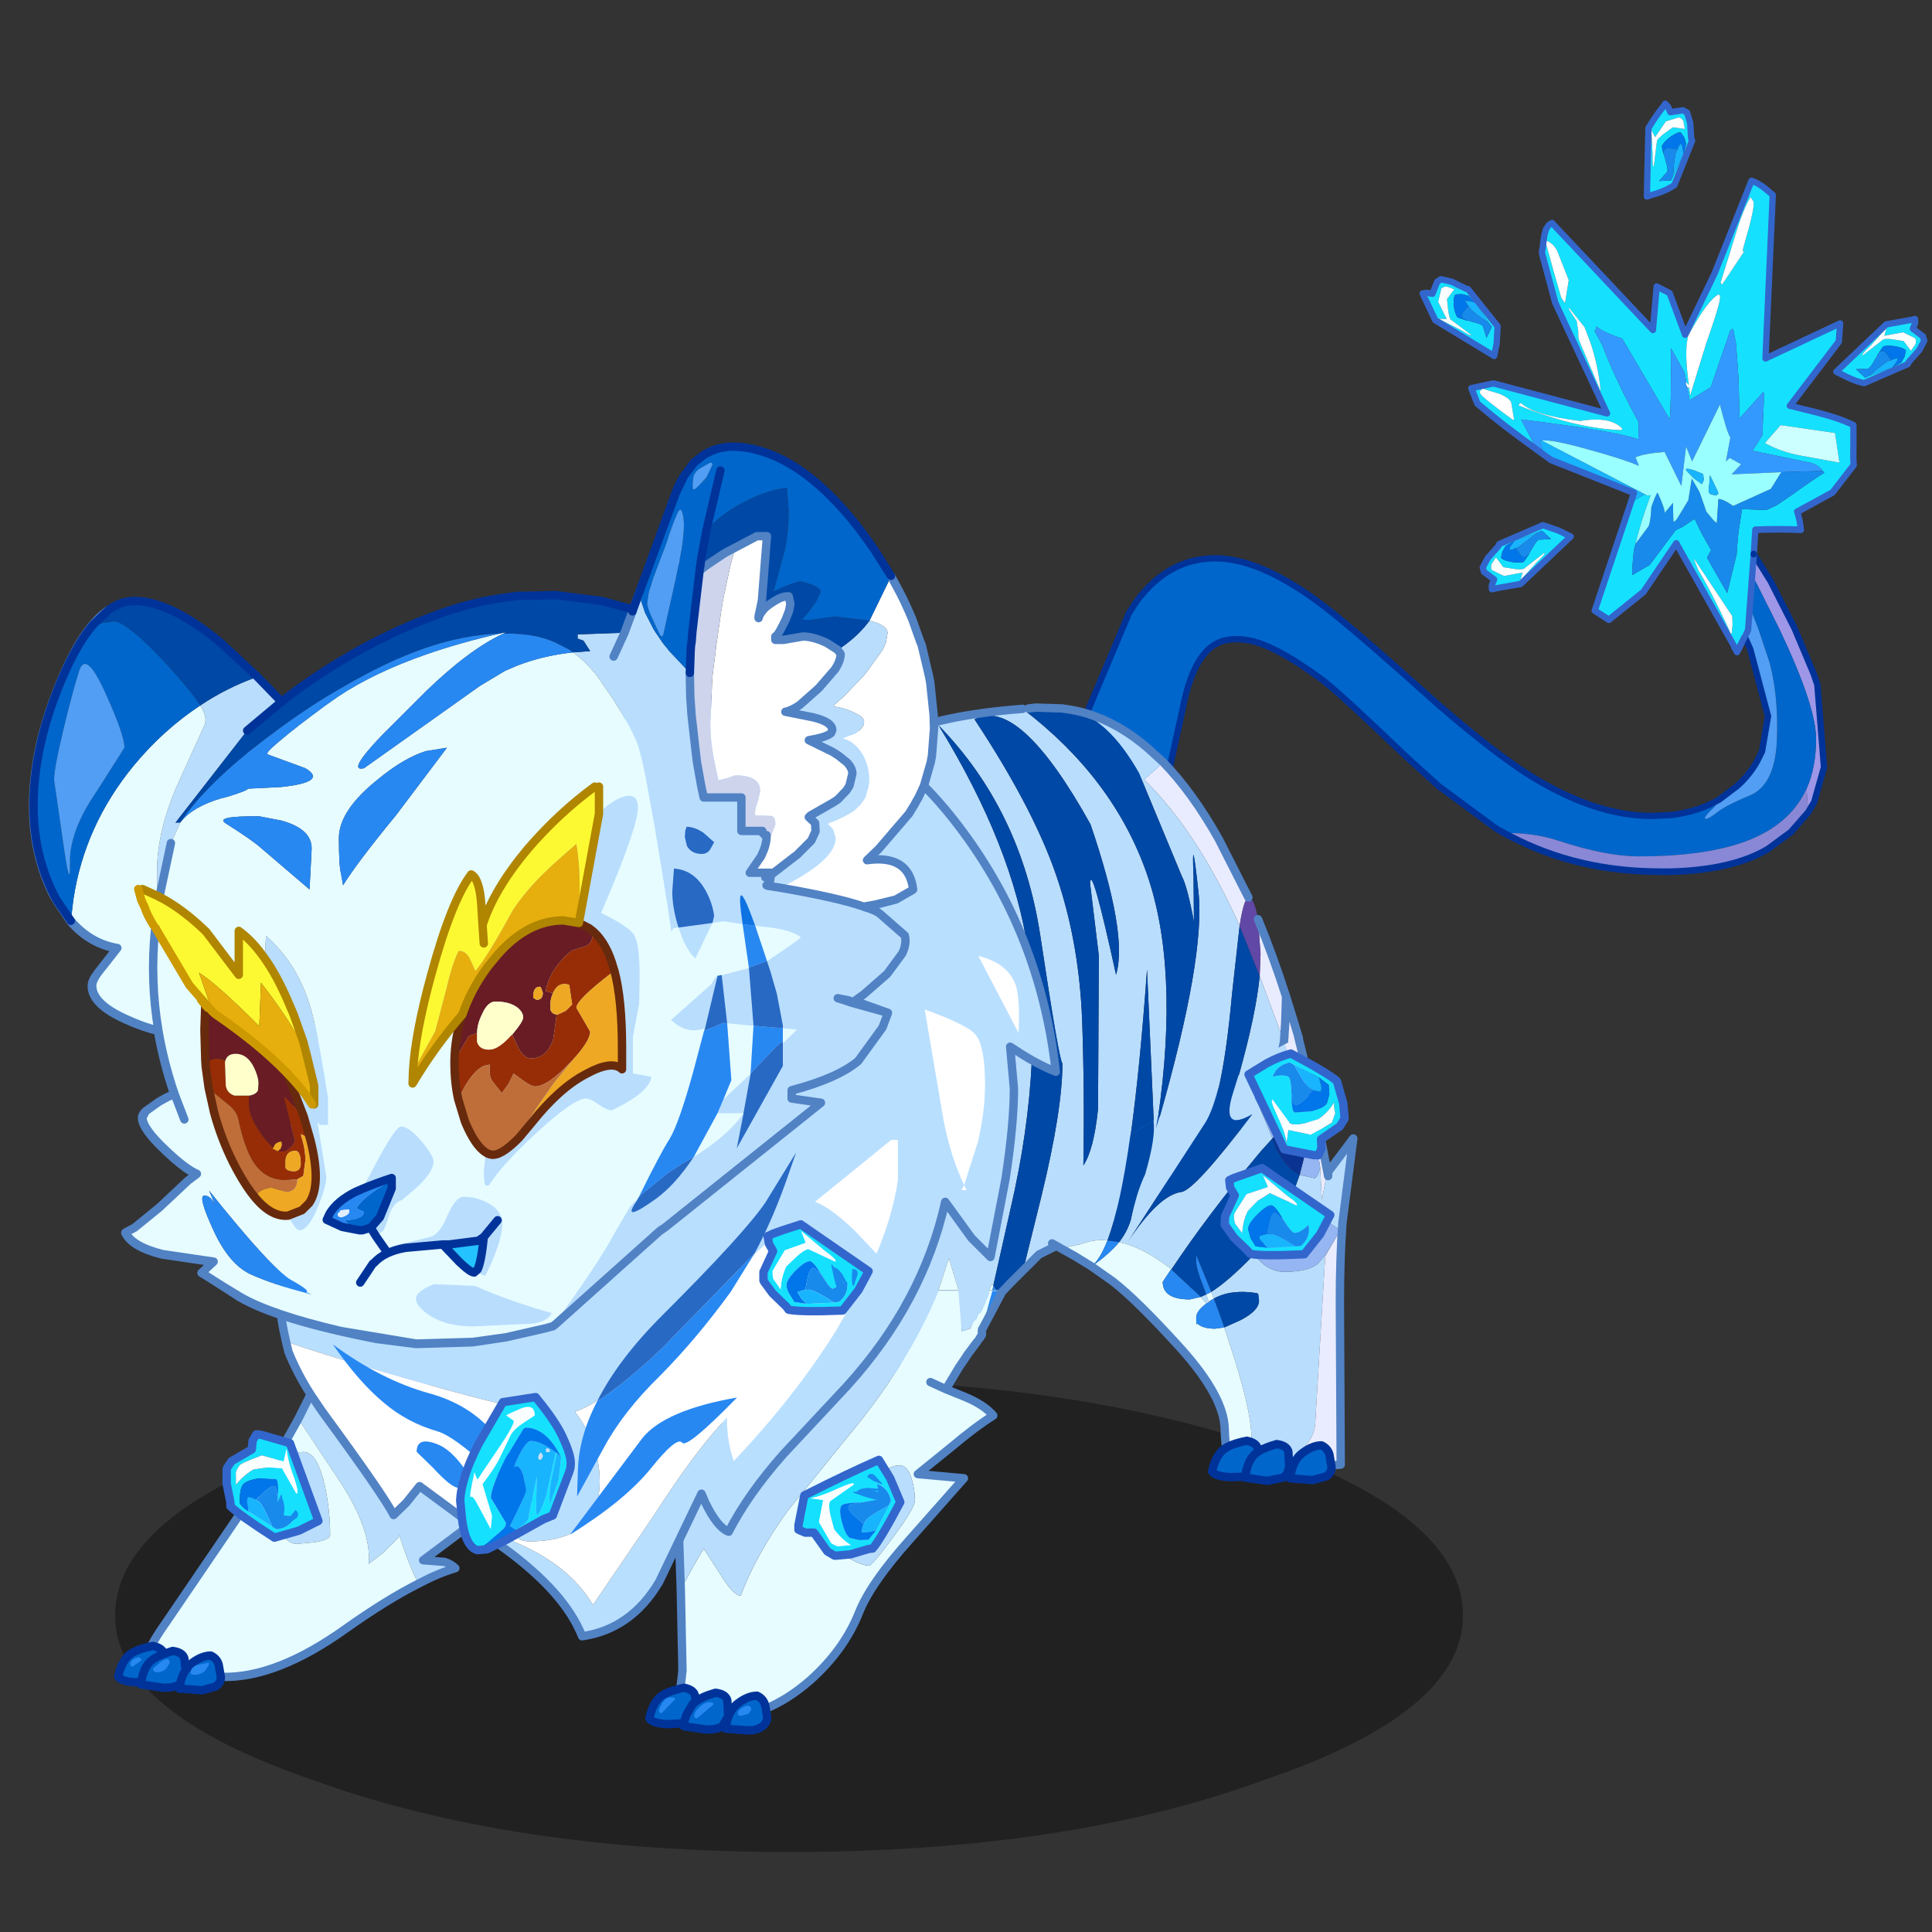 <svg xmlns:ffdec="https://www.free-decompiler.com/flash" xmlns:xlink="http://www.w3.org/1999/xlink" ffdec:objectType="frame" height="90" width="90" xmlns="http://www.w3.org/2000/svg"><rect width="100%" height="100%" fill="#333333" stroke="none"/><use ffdec:characterId="25" height="148.2" transform="matrix(.605 0 0 .604 -.453 -3.232)" width="170.2" xlink:href="#a"/><defs><g id="a" transform="translate(.75 5.35)"><use ffdec:characterId="1" height="9.8" transform="matrix(1.87 0 0 3.722 8.861 106.364)" width="55.5" xlink:href="#b"/><use ffdec:characterId="8" height="173.1" transform="matrix(.487 0 0 .487 80.37 -5.37)" width="182.9" xlink:href="#c"/><use ffdec:characterId="10" height="86.2" transform="translate(40.427 54.22) scale(.645)" width="92.85" xlink:href="#d"/><use ffdec:characterId="12" height="53.15" transform="translate(49.677 99.5) scale(.645)" width="42.95" xlink:href="#e"/><use ffdec:characterId="14" height="39.55" transform="translate(8.777 105.177) scale(.645)" width="43.5" xlink:href="#f"/><use ffdec:characterId="16" height="112.55" transform="translate(21.277 53.927) scale(.645)" width="93.55" xlink:href="#g"/><use ffdec:characterId="22" height="108.3" transform="translate(2.227 34.127) scale(.645)" width="108.55" xlink:href="#h"/><use ffdec:characterId="24" height="54.05" transform="translate(79.85 79.677) scale(.645)" width="38.25" xlink:href="#i"/></g><g id="j"><path d="M102.7 74.7v-.05l.25-3.3 2.65 4.25 3.8 7.5 3 7.15.6 1.75 1.05 13.05v.05l-1.55 5.5-.95 1.6-.25-3.7q1.5-3.4 1.5-7.9 0-5.2-5.85-17.5l-3.35-6.7-.9-1.7" fill="#9e96e7" fill-rule="evenodd" transform="translate(5.05 .5)"/><path d="m102.35 79.8.35-5.1.9 1.7 3.35 6.7q5.85 12.3 5.85 17.5 0 4.5-1.5 7.9-2.1 4.55-6.9 7.1-6.7 3.6-19.6 3.6-5.25 0-12.8-2.5-3.8-1.25-8.5-1.2l-1.2-.65-8.8-6.5h-.05l-5.25-4.75Q37.3 93.15 34.75 91.25q-7.65-5.65-11.85-6.3-4.25-.7-6.55 1.85-2.3 2.5-3.5 8.05l-.15.8-2.85 12.95-1.3-1.7q-2.25 1.05-5.8-1.1l-7.3-4.4 8.7-20.7 1.3-2Q10.5 72 17.8 72q6.7 0 15.6 6.4 4.4 3.1 16.55 14l3.5 3.1q8.55 7.4 14.2 10.95 10.25 6.35 19.15 6.35l3.2-.15q4.25-.55 7.5-2.45l-.85 1.25q-1.4 1.25-1.45 1.75.3.3 1.8-.85 1.45-1.2 5.35-2.8 3.9-1.65 4.25-8.6.3-7-1.15-12.45l-1.8-5.4-1.3-3.3" fill="#06c" fill-rule="evenodd" transform="translate(5.05 .5)"/><path d="m101.55 84.5-.05-.05.55-1.1.3-3.55 1.3 3.3 1.8 5.4q1.45 5.45 1.15 12.45-.35 6.95-4.25 8.6-3.9 1.6-5.35 2.8-1.5 1.15-1.8.85.05-.5 1.45-1.75l.85-1.25 2.9-2.2q1.9-1.75 3.05-3.8l.8-1.6.95-5.55V97l-2.8-10.6-.85-1.9" fill="#519ef4" fill-rule="evenodd" transform="translate(5.05 .5)"/><path d="m111.3 108.5.25 3.7-2.75 3.15-3.6 2.65q-5.5 3.3-15.2 3.6h-1.8q-13.1 0-23.75-5.6l-.95-.5q4.7-.05 8.5 1.2 7.55 2.5 12.8 2.5 12.9 0 19.6-3.6 4.8-2.55 6.9-7.1" fill="#8888d7" fill-rule="evenodd" transform="translate(5.05 .5)"/><path d="m99.8 85.85.5 1 1.2-2.35h.05" fill="none" stroke="#36c" stroke-linecap="round" stroke-linejoin="round" transform="translate(5.05 .5)"/><path d="m101.55 84.5-.05-.05m1.45-13.1 2.65 4.25 3.8 7.5 3 7.15.6 1.75 1.05 13.05v.05l-1.55 5.5-.95 1.65-2.75 3.15-3.6 2.65q-5.5 3.3-15.2 3.6h-1.8q-13.1 0-23.75-5.6l-.95-.5-1.2-.7-8.8-6.5h-.05l-5.25-4.75Q37.3 93.15 34.75 91.25q-7.65-5.65-11.85-6.3-4.25-.7-6.55 1.85-2.3 2.5-3.5 8.05l-.15.8-2.85 12.95m-14.4-7.2 8.7-20.7 1.3-2Q10.5 72 17.8 72q6.7 0 15.6 6.4 4.4 3.1 16.55 14l3.5 3.1q8.55 7.4 14.2 10.95 10.25 6.35 19.15 6.35l3.2-.15q4.25-.55 7.5-2.45l2.9-2.2q1.9-1.75 3.05-3.8l.8-1.6.95-5.55m0-.05-2.8-10.6-.9-1.9m10.05 27.7.95-1.6m-10.95-26.1.85 1.9m-38.9 29.1-1.2-.65m49.25-2.65-2.75 3.15-3.6 2.65q-5.5 3.3-15.2 3.6h-1.8q-13.1 0-23.75-5.6l-.95-.5" fill="none" stroke="#039" stroke-linecap="round" stroke-linejoin="round" transform="translate(5.05 .5)"/><path d="m93.05 5.55.15.3-2.8 7.05q-1.05.7-2.45 1.2l-1.9.6.25-10.85q1.35-2.2 2.25-3.25l.4-.6.45.5.35.85 2-.3.65.35.5 1.65.15 2.5m-1.9-3.4-2.1.65-1.7 2.5-.6-1.15.2 3.85q-.05 2.2.2 1.9l.5-4.05q.25-.45 1.25-1.2l1.25-.9 1.9.25-.2-1.1q-.05-.45-.7-.75m.7 5.85.4-1.6v-.05L92 5.4l-.55-.8q-.3-.25-1.55.55-1.1.8-1.45 1.5-.1.25.3 1.5v.05l.05.05.15.5v.1q.5 1.6.3 1.95l-1.3 1.45 1.95-.1.3-.7L91.85 8" fill="#15e1ff" fill-rule="evenodd" transform="translate(5.05 .5)"/><path d="M91.15 2.15q.65.3.7.75l.2 1.1-1.9-.25-1.25.9q-1 .75-1.25 1.2l-.5 4.05q-.25.3-.2-1.9l-.2-3.85.6 1.15 1.7-2.5 2.1-.65" fill="#f9feff" fill-rule="evenodd" transform="translate(5.05 .5)"/><path d="M88.75 8.15q-.4-1.25-.3-1.5.35-.7 1.45-1.5 1.25-.8 1.55-.55l.55.8.25.95v.05l-.4 1.6-.15-.85q-.05-.65-.35-.8l-.3.5-.15.4-1.2-.2q-.75-.1-.9.35-.2.2-.05.75" fill="#0176eb" fill-rule="evenodd" transform="translate(5.05 .5)"/><path d="m91.85 8-1.65 3.45q.15-3.05.5-3.85l.2-.35.15-.4.3-.5q.3.15.35.8l.15.85" fill="#18b4fe" fill-rule="evenodd" transform="translate(5.05 .5)"/><path d="m90.2 11.45-.3.7-1.95.1 1.3-1.45q.2-.35-.3-1.95v-.1l-.15-.5-.05-.05v-.05q-.15-.55.05-.75.15-.45.9-.35l1.2.2-.2.35q-.35.8-.5 3.85" fill="#188aec" fill-rule="evenodd" transform="translate(5.05 .5)"/><path d="m93.05 5.55-.15-2.5-.5-1.65-.65-.35-2 .3L89.4.5l-.45-.5-.4.6q-.9 1.05-2.25 3.25l-.25 10.85 1.9-.6q1.4-.5 2.45-1.2l2.8-7.05-.15-.3z" fill="none" stroke="#36c" stroke-linecap="round" stroke-linejoin="round" transform="translate(5.05 .5)"/><path d="m129.1 39.05-1.65 1.85-.15.35-6.9 3q-1.25-.25-2.6-.9l-1.8-.9 7.9-7.5 3.9-.7.65-.15v.7l-.35.85 1.6 1.2.2.7-.8 1.5m-.6-1.9-1.95-.95-2.95.55.35-1.25-2.55 2.85q-1.6 1.5-1.2 1.5l3.2-2.5q.5-.2 1.7 0l1.55.25 1.15 1.55.65-.95q.25-.35.05-1.05m-3.65 4.65 1.4-.8.05-.05.5-.9.2-.9q-.1-.4-1.5-.7-1.35-.25-2.1 0l-.85 1.25-.05.05v.1l-.25.45-.05.05q-.8 1.5-1.2 1.6l-1.9.1 1.45 1.35.7-.3 3.6-1.3" fill="#15e1ff" fill-rule="evenodd" transform="translate(5.05 .5)"/><path d="M128.5 37.15q.2.7-.05 1.05l-.65.95-1.15-1.55-1.55-.25q-1.2-.2-1.7 0l-3.2 2.5q-.4 0 1.2-1.5l2.55-2.85-.35 1.25 2.95-.55 1.95.95" fill="#f9feff" fill-rule="evenodd" transform="translate(5.05 .5)"/><path d="m122.55 39.7.85-1.25q.75-.25 2.1 0 1.4.3 1.5.7l-.2.9-.5.9-.05.05-1.4.8.5-.7q.4-.5.3-.8l-.55.15-.4.2-.7-1q-.45-.65-.9-.4-.25-.05-.55.45" fill="#0176eb" fill-rule="evenodd" transform="translate(5.05 .5)"/><path d="m124.85 41.8-3.6 1.3q2.25-2.05 3.1-2.4l.35-.05.4-.2.55-.15q.1.3-.3.8l-.5.7" fill="#18b4fe" fill-rule="evenodd" transform="translate(5.05 .5)"/><path d="m121.25 43.1-.7.3-1.45-1.35 1.9-.1q.4-.1 1.2-1.6l.05-.05.25-.45v-.1l.05-.05q.3-.5.55-.45.45-.25.9.4l.7 1-.35.05q-.85.35-3.1 2.4" fill="#188aec" fill-rule="evenodd" transform="translate(5.05 .5)"/><path d="m129.1 39.05.8-1.5-.2-.7-1.6-1.2.35-.85v-.7l-.65.15-3.9.7-7.9 7.5 1.8.9q1.35.65 2.6.9l6.9-3 .15-.35 1.65-1.85z" fill="none" stroke="#36c" stroke-linecap="round" stroke-linejoin="round" transform="translate(5.05 .5)"/><path d="m57.45 29.3.3.05 4.7 5.9L62.3 38l-.4 1.95-9.3-5.65-1.7-3.6-.3-.65.65-.1.9.15.75-1.9.6-.4 1.7.4 2.25 1.1m-3.9-.05-.5 2.15 1.35 2.7-1.3-.05 3.45 1.75q1.85 1.15 1.7.8L55 34.15q-.25-.45-.4-1.7l-.15-1.5 1.15-1.55-1.05-.4q-.45-.15-1 .25m5.45 2.3-1.2-1.15h-.05l-.95-.25-.95.05q-.4.15-.35 1.65.15 1.35.6 2l1.45.5h.1l.55.1.05.05q1.65.4 1.85.7l.6 1.9.85-1.75-.45-.6-2.1-3.2" fill="#15e1ff" fill-rule="evenodd" transform="translate(5.05 .5)"/><path d="M53.55 29.25q.55-.4 1-.25l1.05.4-1.15 1.55.15 1.5q.15 1.25.4 1.7l3.25 2.45q.15.35-1.7-.8l-3.45-1.75 1.3.05-1.35-2.7.5-2.15" fill="#f9feff" fill-rule="evenodd" transform="translate(5.05 .5)"/><path d="m57.55 34.35-1.45-.5q-.45-.65-.6-2-.05-1.5.35-1.65l.95-.05.95.25h.05l1.2 1.15-.85-.25-.85-.1.3.5.25.35-.8.9q-.45.6-.15.95l.65.45" fill="#0176eb" fill-rule="evenodd" transform="translate(5.05 .5)"/><path d="m59 31.55 2.1 3.2q-2.55-1.7-3.05-2.4l-.2-.3-.25-.35-.3-.5.85.1.85.25" fill="#18b4fe" fill-rule="evenodd" transform="translate(5.05 .5)"/><path d="m61.1 34.75.45.6-.85 1.75-.6-1.9q-.2-.3-1.85-.7l-.05-.05-.55-.1h-.1l-.65-.45q-.3-.35.15-.95l.8-.9.2.3q.5.7 3.05 2.4" fill="#188aec" fill-rule="evenodd" transform="translate(5.05 .5)"/><path d="m57.45 29.3-2.25-1.1-1.7-.4-.6.4-.75 1.9-.9-.15-.65.1.3.65 1.7 3.6 9.3 5.65.4-1.95.15-2.75-4.7-5.9-.3-.05z" fill="none" stroke="#36c" stroke-linecap="round" stroke-linejoin="round" transform="translate(5.05 .5)"/><path d="m62.55 70.1.15-.35 6.9-3 2.6.9 1.8.9-7.9 7.5-3.9.7-.65.15v-.7l.35-.85-1.6-1.2-.2-.7.8-1.5 1.65-1.85m-1.05 3.75 1.95.95 2.95-.55-.35 1.25 2.55-2.85q1.6-1.5 1.2-1.5l-3.2 2.5q-.5.2-1.7 0l-1.55-.25-1.15-1.55-.65.95q-.25.35-.05 1.05m3.65-4.65-1.4.8-.05.05-.5.9-.2.9q.1.4 1.5.7 1.35.25 2.1 0l.85-1.25.05-.05v-.1l.25-.45.05-.05q.8-1.5 1.2-1.6l1.9-.1-1.45-1.35-.7.3-3.6 1.3" fill="#15e1ff" fill-rule="evenodd" transform="translate(5.05 .5)"/><path d="M61.5 73.85q-.2-.7.05-1.05l.65-.95 1.15 1.55 1.55.25q1.2.2 1.7 0l3.2-2.5q.4 0-1.2 1.5l-2.55 2.85.35-1.25-2.95.55-1.95-.95" fill="#f9feff" fill-rule="evenodd" transform="translate(5.05 .5)"/><path d="m67.45 71.3-.85 1.25q-.75.25-2.1 0-1.4-.3-1.5-.7l.2-.9.5-.9.05-.05 1.4-.8-.5.7q-.4.5-.3.8l.55-.15.4-.2.7 1q.45.65.9.4l.55-.45" fill="#0176eb" fill-rule="evenodd" transform="translate(5.05 .5)"/><path d="m65.15 69.2 3.6-1.3-3.1 2.4-.35.05-.4.2-.55.15q-.1-.3.3-.8l.5-.7" fill="#18b4fe" fill-rule="evenodd" transform="translate(5.05 .5)"/><path d="m68.75 67.9.7-.3 1.45 1.35-1.9.1q-.4.1-1.2 1.6l-.05.05-.25.45v.1l-.05.05-.55.45q-.45.25-.9-.4l-.7-1 .35-.05 3.1-2.4" fill="#188aec" fill-rule="evenodd" transform="translate(5.05 .5)"/><path d="m62.55 70.1-1.65 1.85-.8 1.5.2.7 1.6 1.2-.35.85v.7l.65-.15 3.9-.7 7.9-7.5-1.8-.9-2.6-.9-6.9 3-.15.35z" fill="none" stroke="#36c" stroke-linecap="round" stroke-linejoin="round" transform="translate(5.05 .5)"/><path d="m69.45 23.6.4-2.8.25-.9.2-.3q.25-.5.75-.7L87 35.85l.6-6.85v-.05L89.65 30l2.45 6.6 4.65-9.7 5.85-14.7q.95.3 2.1 1.2l1.25 1.05-1.15 25.9 11.8-5.55v.05l-.2 2.8-7.75 10.2h.05l4.05 1q3.9 1 5.95 2.05v3.45q-.05 1.75.05 2.85l-3.35 4.35-5.6 3.05.05.05.35 1.4.2 1.4q-3.75-.15-7.2 0v.05l-.25 3.8v.05l-.25 3.3v.05l-.65 8.65-.3.65-.25.45-1.2 2.35-.4-.7-.1-.25-8.55-15.25-.55-1-5.2 7.7-5.45 4.4-2.2-1.4h-.05l5.7-17.1 2.1-1.3.3.05.2.1.55-.05q-1.35 3.65-2 6.15l-.4 1.55-.25 1q-.3 2.6-.25 3.95l2.75-1.6 4.1-5.5 1.05-.5 1.95-1.3 1.15 2.4 1.45 2.55-.65 1.2 3.2 5.6 1.5-6.15.05-1 .2-2.2.05-.45.55-3.5 3.85.15 1.7-.8 2.2-1.5q3.6-2.6 5.25-3.6l-.25-.3q-.85-1.2-2.5-1.4l-8.6-1.8 1.55-2.4.2-4.35q.15-3-.1-2.5l-3.7 4.15-.15-6.2-.4-5.6-.45-2.4-.45.2-3.1 9.05q-1.65 1.05-3.35 2.05l-.35-2.05.1.2.15-.3.2 1.4 2.5-8.15.5-1.45q1.95-5.6 1.7-6.15l-.2-.3v.05q-1.75.85-4.85 6.6l-.2 1.25q-.25 2.45.35 6.5l-.4-.4-.3-1.6-2.15-3.85q.05 10.1-.2 11.25l-7.5-12.75-.75-.25q-2.25-.8-3.4-1.7.2.5-.25.7l1.15 2.1 1.25 3.05q1.85 4.35 4.6 9.35l-.05 2.7q-3.55-1.3-18.55-3.15l2.5 4.75q-5.45-3.9-9.3-7.2l-.1-.1-.9-2.35-.05-.05 3.5-.75 17.95 4.75-7.8-16.7-.4-.9-2.1-7.85m32.05-1.5q1.7-5.85 1.4-6.6l-.45-.7q-1.2 1.9-2.45 6.15l-2.3 7.4.25.3L101.7 23q-.85 1.2-.2-.9m15 34.75-.7-4.7-8.6-1.25-2.5 2.85q2.65 1.45 5.75 2l6.05 1.1M93.6 72.2h-.1l.7 1.7q1.85 3 4.75 9.2l.35.85.15-.05.15-1.4-.05-1.35-5.95-8.95M82.05 51.7l.1-.25q-1.9-2-6.65-1.2-7.3-.9-9.35-2.85-.4.15-.35.4 9 3.65 16.25 3.9m-12-30.05-.05.15 1.25 4.55 1.25 4.35.6.9.6-3.65-1.85-4.7q-.7-1.25-1.8-1.6m3.6 10.8 1.3 2L75.2 36q-.05 1.1.2 1.65l3.35 7.9q-.35-3.8-1.55-7.5l-1-2.65-2.4-3-.15.05m-13.9 13q-.2.1-.05.45.25.6 5.2 4.2l.15-.1-.45-2.7q-.3-.7-1.85-1.35L60 45.1l-.25.35" fill="#15e1ff" fill-rule="evenodd" transform="translate(5.05 .5)"/><path d="M101.5 22.1q-.65 2.1.2.9l-3.75 5.65-.25-.3 2.3-7.4q1.25-4.25 2.45-6.15l.45.7q.3.75-1.4 6.6m-9.2 22.05.4.4q-.6-4.05-.35-6.5l.2-1.25q3.1-5.75 4.85-6.6v-.05l.2.3q.25.55-1.7 6.15l-.5 1.45-2.5 8.15-.2-1.4-.15.3-.1-.2-.15-.25q-.25-.7 0-.5M82.05 51.7q-7.25-.25-16.25-3.9-.05-.25.35-.4 2.05 1.95 9.35 2.85 4.75-.8 6.65 1.2l-.1.25M93.6 72.2l5.95 8.95.05 1.35-.15 1.4-.15.05-.35-.85q-2.9-6.2-4.75-9.2l-.7-1.7h.1M70.05 21.65q1.1.35 1.8 1.6l1.85 4.7-.6 3.65-.6-.9-1.25-4.35L70 21.8l.05-.15m-10.3 23.8.25-.35 2.75.85q1.55.65 1.85 1.35l.45 2.7-.15.1q-4.95-3.6-5.2-4.2-.15-.35.05-.45m13.9-13 .15-.05 2.4 3 1 2.65q1.2 3.7 1.55 7.5l-3.35-7.9q-.25-.55-.2-1.65l-.25-1.55-1.3-2" fill="#fff" fill-rule="evenodd" transform="translate(5.05 .5)"/><path d="m92.45 44.9.35 2.05q1.7-1 3.35-2.05l3.1-9.05.45-.2.45 2.4.4 5.6.15 6.2 3.7-4.15q.25-.5.1 2.5l-.2 4.35-1.55 2.4 8.6 1.8q1.65.2 2.5 1.4l-6.55.2-7.85.35 1.5-1.6-1.8-1-.6.55.7-3.8q-.5-.65-1.65-5.2l-4.4 9-.95-2.35-.75 6.25-2.65-5.4q-3.25.25-4.6.85l.55 1.35q-2.7-1.15-8.05-2.6-5.85-1.65-7.35-1.4l-.25.05.6 2.15v.05l-1.1-.85-2.5-4.75q15 1.85 18.55 3.15l.05-2.7q-2.75-5-4.6-9.35l-1.25-3.05-1.15-2.1q.45-.2.25-.7 1.15.9 3.4 1.7l.75.25 7.5 12.75q.25-1.15.2-11.25L92 42.55l.3 1.6q-.25-.2 0 .5l.15.25" fill="#39f" fill-rule="evenodd" transform="translate(5.05 .5)"/><path d="m116.5 56.85-6.05-1.1q-3.1-.55-5.75-2l2.5-2.85 8.6 1.25.7 4.7" fill="#cff" fill-rule="evenodd" transform="translate(5.05 .5)"/><path d="m113.85 58.15.25.3q-1.65 1-5.25 3.6l-2.2 1.5-1.7.8-3.85-.15-.55 3.5-.05.45-.2 2.2-.05 1-1.5 6.15-3.2-5.6.65-1.2-1.45-2.55-1.15-2.4-1.95 1.3-1.05.5-4.1 5.5-2.75 1.6q-.05-1.35.25-3.95l.25-1 2.05-2.75q.35-.75.45-3.05.75-2.15 1-2.3 1.2 2.65 1.1 3.2l1.35-1.6v1.45l.05 1.4q0 .4.6-.35l1.75-2.9.55-3.45 1.25 2.2 1.05 3.05 1.2 1.45.45.35.25-3.8q.8 0 2.35 1.1l5.95-2.7 1.65-2.65 6.55-.2" fill="#188aec" fill-rule="evenodd" transform="translate(5.05 .5)"/><path d="m84.25 69.7.4-1.55q.65-2.5 2-6.15l-.55.05-.2-.1-16.5-8.6q1.5-.25 7.35 1.4 5.35 1.45 8.05 2.6L84.25 56q1.35-.6 4.6-.85l2.65 5.4.75-6.25.95 2.35 4.4-9q1.15 4.55 1.65 5.2l-.7 3.8.6-.55 1.8 1-1.5 1.6 7.85-.35-1.65 2.65-5.95 2.7q-1.55-1.1-2.35-1.1l-.25 3.8-.45-.35-1.2-1.45-1.05-3.05-1.25-2.2-.55 3.45-1.75 2.9q-.6.75-.6.35l-.05-1.4V63.2l-1.35 1.6q.1-.55-1.1-3.2-.25.15-1 2.3-.1 2.3-.45 3.05l-2.05 2.75m11.9-10.6q-.2-.5-.15.25l-.15 1.5q-.15.7.25 1l.9.2.35-.3-.1-.35-1.1-2.3m-2.7-1.05q-1.4-.45-1.2 0l1.25 1.3 1.25.9.3-.65-.1-.95-1.5-.6" fill="#9ff" fill-rule="evenodd" transform="translate(5.05 .5)"/><path d="m83.5 63.2.5-1.55v-.05l-13.1-5.2-1.15-.8v-.05l-.6-2.15.25-.05 16.5 8.6-.3-.05-2.1 1.3m9.95-5.15 1.5.6.1.95-.3.65-1.25-.9-1.25-1.3q-.2-.45 1.2 0m2.7 1.05 1.1 2.3.1.35-.35.3-.9-.2q-.4-.3-.25-1l.15-1.5q-.05-.75.15-.25" fill="#18b4fe" fill-rule="evenodd" transform="translate(5.05 .5)"/><path d="m69.45 23.6.4-2.8.25-.9.2-.3q.25-.5.75-.7L87 35.85l.6-6.85v-.05L89.65 30l2.45 6.6 4.65-9.7 5.85-14.7q.95.3 2.1 1.2l1.25 1.05-1.15 25.9 11.8-5.55v.05l-.2 2.8v.05l-7.7 10.15 4.05 1q3.9 1 5.95 2.05v3.45q-.05 1.75.05 2.85v.05l-3.35 4.35-5.55 3.05.35 1.4.2 1.4v.05q-3.75-.15-7.2 0l-.25 3.8m0 .05-.25 3.3v.05l-.65 8.65-.3.65m-.25.45-1.2 2.35-.4-.7m-.1-.25L91.25 70.6l-.55-.95-5.2 7.7-5.45 4.4-2.25-1.45 5.7-17.1.5-1.55-13.1-5.2-1.15-.85-1.1-.8q-5.45-3.9-9.3-7.2l-.1-.1-.95-2.4h.05l-.05-.05 3.5-.75 17.95 4.75-7.8-16.7-.4-.85-2.1-7.85v-.05l2.1 7.85.4.9m-3.3 22.4 1.1.85 1.15.8L84 61.6v.05m32.4-24-7.75 10.2h.05m10.05 9.35-3.35 4.35-5.6 3.05.05.05m.55 2.8q-3.75-.15-7.2 0v.05m-11.95 3.1-.55-1-5.2 7.7-5.45 4.4-2.2-1.4h-.05m-9.15-25.55q-5.45-3.9-9.3-7.2l-.1-.1-.9-2.35" fill="none" stroke="#36c" stroke-linecap="round" stroke-linejoin="round" transform="translate(5.05 .5)"/><path d="M102.95 71.3v.05" fill="none" stroke="#039" stroke-linecap="round" stroke-linejoin="round" transform="translate(5.05 .5)"/></g><g id="k"><path d="M75.65 6.85q3.5 3.6 6.65 9.2l3.55 7q-.55.2-1.05 3.4-4.95-11.15-11.4-17.5l1.6-1.4.65-.7M87 25.65q1.8 4.4 3.35 9.25l.85 2.75.65 2.15-1.65.85-.1-.35.15-2.35.1-3.05-.1 3.05-.15 2.35-2.9-7.85v-.05l.1-2.6-.3-4.15" fill="#e9ecff" fill-rule="evenodd" transform="translate(.5 .2)"/><path d="M56.65 70q-3.45 3.5-7 6.05-13.2 9.45-31.5 9.45-10.9 0-15.2-8.7Q0 70.95 0 60.45q0-7.9 1-12.05Q2.55 42 8.4 30.15q3.1-6.2 10.05-12.8 6-5.7 22.75-12.65l.15.2.6-.4 1.55-.75Q49.05 1.25 58.9.5q10.8 8.25 14.8 19.65 3.95 11.3 1.35 29.3l.2-.1Q80.7 30.2 79.9 22.5q-.85-7.95-.6-1.95l.05 5.4q-.8-4.25-1.45-5.45L72.8 8.2Q69.05 1.55 64.6.6q1.55.25 3.1.85 3.2 1.2 6.2 3.8l1.75 1.6-.65.7-1.6 1.4q6.45 6.35 11.4 17.5l-.9 8.1q-.65 7.2-1.6 11.3l2.4-1.5q2.05-7.3 2.5-11.9l2.9 7.85.1.35-.2.15q-1.5 7.3-10.7 14.3-5.95 4.55-17.65 10.25l-.8.4-1.9 1.9 2.15-8.7q2.55-10.45 2.55-16.05-.4-.35-2.65-15.35-2.3-15-12.15-25.1 8.95 14.6 10.7 27.05l.25 2.25q.45 5.2.2 10.75-.4 8.55-2.55 17.8l-2.05 9.15v.05l-.15-.25-.35.75h1.75M59.6.45l.9-.1 3.1.1-2.95.3-1.05-.3M51.25 70l-1.15-3.8-1.25 3.8h2.4M90 40.8l.1-.5-.1.5M66.15 55.1q1.25-1.85 1.75-6.75l.1-18.3-1.05-8.7q.15-2.55 3.1 10.95 1.45-4.8-3.05-18Q58.45-1.1 53.15 1.75 60.65 13.1 63.3 21.6 65.65 29 66 37.65q.3 8.4.15 17.45m5.65-3.65q1.3-.9 2.75-1.7l-.8-18.1q-.85 11.85-1.95 19.8" fill="#b9ddfd" fill-rule="evenodd" transform="translate(.5 .2)"/><path d="M55.3 70h-.4l.35-.75.15.25-.1.5m-4.05 0h-2.4l1.25-3.8 1.15 3.8" fill="#e6fcff" fill-rule="evenodd" transform="translate(.5 .2)"/><path d="m58.9.5-.65-.5 1.35.45 1.05.3 2.95-.3 1 .15q4.45.95 8.2 7.6l5.1 12.3q.65 1.2 1.45 5.45l-.05-5.4q-.25-6 .6 1.95.8 7.7-4.65 26.85l-.2.1q2.6-18-1.35-29.3Q69.7 8.75 58.9.5m.05 67.15L57.3 69.3l-.65.7h-.9l-.35-.55 2.05-9.15Q59.6 51.05 60 42.5q.25-5.55-.2-10.75l-.25-2.25Q57.8 17.05 48.85 2.45 58.7 12.55 61 27.55q2.25 15 2.65 15.35 0 5.6-2.55 16.05l-2.15 8.7m25.85-41.2.15.35 2 5 .25.6v.05q-.45 4.6-2.5 11.9l-2.4 1.5q.95-4.1 1.6-11.3l.9-8.1m-13 25q1.1-7.95 1.95-19.8l.8 18.1q-1.45.8-2.75 1.7m-5.65 3.65q.15-9.05-.15-17.45-.35-8.65-2.7-16.05-2.65-8.5-10.15-19.85Q58.45-1.1 67 14.3q4.5 13.2 3.05 18-2.95-13.5-3.1-10.95l1.05 8.7-.1 18.3q-.5 4.9-1.75 6.75" fill="#0048a6" fill-rule="evenodd" transform="translate(.5 .2)"/><path d="M55.75 70h-.45l.1-.5v-.05l.35.55" fill="#2888f2" fill-rule="evenodd" transform="translate(.5 .2)"/><path d="m85.85 23.05.25.05q.55.6.9 2.55l.3 4.15-.1 2.6-.25-.6-2-5-.15-.35q.5-3.2 1.05-3.4" fill="#6248a6" fill-rule="evenodd" transform="translate(.5 .2)"/><path d="M56.65 70q-3.45 3.5-7 6.05-13.2 9.45-31.5 9.45-10.9 0-15.2-8.7Q0 70.95 0 60.45q0-7.9 1-12.05Q2.55 42 8.4 30.15q3.1-6.2 10.05-12.8 6-5.7 22.75-12.65l.65-.3 1.65-.65Q49.05 1.25 58.9.5m.7-.05.9-.1 3.1.1 1 .15q1.55.25 3.1.85 3.2 1.2 6.2 3.8l1.75 1.6q3.5 3.6 6.65 9.2l3.55 7m1.15 2.6q1.8 4.4 3.35 9.25l.85 2.75.65 2.15m-1.85 1q-1.5 7.3-10.7 14.3-5.95 4.55-17.65 10.25l-.8.4-1.9 1.9-1.65 1.65-.65.7M43.5 3.75l-1.55.75-.6.4m49 30-.1 3.05-.15 2.35-.1.5" fill="none" stroke="#5182c4" stroke-linecap="round" stroke-linejoin="round" transform="translate(.5 .2)"/></g><g id="l"><path d="M34.5.1h2.4l.4 4.85 1-.35.4-.9.3-.2.25-.65.3-.2L40.5.6l.05-.5h.4L39.7 4.75v.6l-.3.45-.25.35-1.2 1.6-.15.25-.85 1.25-1.55 2.6 2.35.95q2.25.95 3.3 2.2-2.15 1.35-5.05 3.8L32.05 22l5.5.5-6.4 7.25q-4.7 5.25-6.1 8.75-1.8 4.55-5.9 8.2-2.6 2.25-5.25 3.35l-.1-.45q-.2-.75-.95-1.1-1.05 0-2.25.9-.75.55-1.15 1.6H9.4v-.25l-.1-1.7q-.2-.75-1.4-.9-1.6.45-2.35 1.05l-.1-.65q-.1-.75-1.3-1l-.45.1.25-2.15-.2-9.65q1.85-3.6 2.75-4.9l2.05 3.15q1.45 2.4 2.35 2.45 1.85-4.95 5.65-10.2l7.2-8.9q3.45-4.15 6-8.2Q32.7 4.6 34.5.1M33.55 11l1.85.85-1.85-.85m-3.65 9.95q-.7 0-1.4.4l-1.2.8.4-.4-4 2.7q-3.4 2.6-3.4 4.5 0 .8 2.4 2.4 2.4 1.6 3.5 1.6.4 0 2.9-3.4 2.6-3.5 2.6-4.4 0-1.35-.4-2.6-.5-1.6-1.4-1.6" fill="#e6fcff" fill-rule="evenodd" transform="translate(.5)"/><path d="M36.9.1h3.65l-.05.5-.95 2.05-.3.2-.25.65-.3.2-.4.9-1 .35L36.9.1M3.75 35.85l-.2-6 .15-.3q.9-6.5 8.35-20.05 2.65-5 8-6.4 1.95-.55 5.3-2.05Q27.55 0 29.75 0q.8 0 1.4 1l.45-.9h2.9q-1.8 4.5-4.75 9.15-2.55 4.05-6 8.2l-7.2 8.9q-3.8 5.25-5.65 10.2-.9-.05-2.35-2.45L6.5 30.95q-.9 1.3-2.75 4.9m26.15-14.9q.9 0 1.4 1.6.4 1.25.4 2.6 0 .9-2.6 4.4-2.5 3.4-2.9 3.4-1.1 0-3.5-1.6t-2.4-2.4q0-1.9 3.4-4.5l4-2.7-.4.4 1.2-.8q.7-.4 1.4-.4" fill="#b9ddfd" fill-rule="evenodd" transform="translate(.5)"/><path d="M40.95.1h.45l.55.4-2.25 4.25L40.95.1" fill="#2888f2" fill-rule="evenodd" transform="translate(.5)"/><path d="m13.9 50.05.15 1q.05.65-.6 1.15-.65.45-1.65.45l-2.7-.2q.1-.8.35-1.45.4-1.05 1.15-1.6 1.2-.9 2.25-.9.75.35.95 1.1l.1.45M9.4 51l-.7 1.15q-.55.4-1.9.4l-2.7-.4.05-.35-2 .1Q.3 51.8 0 51.2q.4-1.8 1.35-2.6.7-.55 2.35-.95l.45-.1q1.2.25 1.3 1l.1.65q.75-.6 2.35-1.05 1.2.15 1.4.9l.1 1.7V51m-5.25.8q.1-.65.35-1.15l.7-1.2.35-.25-.35.25-.7 1.2q-.25.5-.35 1.15" fill="#06c" fill-rule="evenodd" transform="translate(.5)"/><path d="M41.95.5 39.7 4.75v.6l-.3.45m-.25.35-1.2 1.6-.15.25-.85 1.25-1.55 2.6 2.35.95q2.25.95 3.3 2.2-2.15 1.35-5.05 3.8L32.05 22l5.5.5-6.4 7.25q-4.7 5.25-6.1 8.75-1.8 4.55-5.9 8.2-2.6 2.25-5.25 3.35M9.45 51H9.4m-5.7-3.35.25-2.15-.2-9.65-.2-6m31.85-18L33.55 11" fill="none" stroke="#5182c4" stroke-linecap="round" stroke-linejoin="round" transform="translate(.5)"/><path d="m13.9 50.05.15 1q.05.65-.6 1.15-.65.45-1.65.45l-2.7-.2q.1-.8.35-1.45.4-1.05 1.15-1.6 1.2-.9 2.25-.9.75.35.95 1.1l.1.45M9.4 51l-.7 1.15q-.55.4-1.9.4l-2.7-.4.05-.35-2 .1Q.3 51.8 0 51.2q.4-1.8 1.35-2.6.7-.55 2.35-.95l.45-.1q1.2.25 1.3 1l.1.65-.35.25-.7 1.2q-.25.5-.35 1.15M9.4 51v-.25l-.1-1.7q-.2-.75-1.4-.9-1.6.45-2.35 1.05" fill="none" stroke="#039" stroke-linecap="round" stroke-linejoin="round" transform="translate(.5)"/><path d="m3.05 48.95-1.6 1.65q-.3 0-.3-.45l.4-.8q.45-.65.95-.65l.5.05.05.2m4.6.6L5.7 51.2l-.3-.05-.05-.25q0-.45.65-1.05.75-.75 1.6-.5l.05.2M11 50.9l-.4-.05-.05-.25q0-.4.8-.8.8-.35.8.4l-.3.45-.85.25" fill="#2888f2" fill-rule="evenodd" transform="translate(.5)"/><path d="m25.2 25.4 1.95-.35q.3-.55 0-1.9 1.4.5 1.7 2.05l-.25.55q-2.5 1.3-2.85 1.9l-.15.35-1.25-1.1q-.75-.75-.55-1.1.1-.2.7-.25l.7-.15" fill="#188aec" fill-rule="evenodd" transform="translate(.5)"/><path d="M29.95 25.35q-2.35 4.45-3.3 5.55l-.45.05-2.2.65-1.65.15h-.25l-.85-.5-1.6-2.25H18.6l-.8-.35v-.55l.7-3.55q5.45-2.75 8.9-4.25l1.35 2.2 1.2 2.85m-1.35.4.25-.55q-.3-1.55-1.7-2.05.3 1.35 0 1.9l-1.95.35H25q-1.9.05-2.1.4-.3.5.1 2t.95 1.85l1.15.25 1.1-.05v-.05l.9-1.1 1.5-2.95m-9.35-.85 1.5.2-.5 2.65 1.45 2.5q.75.5 1.1.35l1.25-.1q-1.15-.75-2-1.9l-.45-1.7q-.25-1.15-.05-1.65l2.85-2q.1-.4-1.7.4-2 .95-3.45 1.25" fill="#15e1ff" fill-rule="evenodd" transform="translate(.5)"/><path d="M19.25 24.9q1.45-.3 3.45-1.25 1.8-.8 1.7-.4l-2.85 2q-.2.5.05 1.65l.45 1.7q.85 1.15 2 1.9l-1.25.1q-.35.15-1.1-.35l-1.45-2.5.5-2.65-1.5-.2" fill="#f9feff" fill-rule="evenodd" transform="translate(.5)"/><path d="m25.2 25.4-.7.15q-.6.05-.7.25-.2.35.55 1.1L25.6 28l-.15.3-.1.65.95-.05.8-.2-.9 1.1v.05l-1.1.05-1.15-.25q-.55-.35-.95-1.85-.4-1.5-.1-2 .2-.35 2.1-.4h.2" fill="#0176eb" fill-rule="evenodd" transform="translate(.5)"/><path d="m25.6 28 .15-.35q.35-.6 2.85-1.9l-1.5 2.95-.8.2-.95.05.1-.65.15-.3" fill="#18b4fe" fill-rule="evenodd" transform="translate(.5)"/><path d="M29.95 25.35q-2.35 4.45-3.3 5.55l-.45.05-2.2.65-1.65.15h-.25l-.85-.5-1.6-2.25H18.6l-.8-.35v-.55l.7-3.55q5.45-2.75 8.9-4.25l1.35 2.2 1.2 2.85z" fill="none" stroke="#36c" stroke-linecap="round" stroke-linejoin="round" transform="translate(.5)"/><path d="m27.45 24.15.1.15v.05l-.2.15.25.1.05.2-.2.2q-.15.3-3.05-.75l-.15-.1 1.9-.2 1.3.2" fill="#188aec" fill-rule="evenodd" transform="translate(.5)"/><path d="m26.1 24.2-1.15.05-.2-.1q.15-.4 1.25-.5l1.25.1.2.2-1.35.25m1.7-.95-1-.4-.8-.5q.25-.6.85-.25l.95 1.05v.1" fill="#188aec" fill-rule="evenodd" transform="translate(.5)"/></g><g id="m"><path d="M23.15 3.3 25 1.15Q26.5 0 29.3 0 36 0 39.65 5.6q2.85 4.35 2.85 9.6 0 1.2-.8 3.1l.5.35-1 .75-4.8 3.6 2.55.2q.8.25 1.3.75-2.05.6-4.4 1.85-1.1-2.05-2.35-5.95v.4l-1.8 1.8-1.8 1.4q.4-4.1-3.65-10.2L21.5 6.1l1.1-2.2.4-.8.15.2-.55.6.55-.6m-6.3 10.75 2.2-3.55 1.6-.5.8.1.65-.05q1.7 0 2.6 4.2.6 2.9.6 5.7 0 .6-1.8.9l-2.2.2q-1.55 0-3.2-3.6-.95-2.1-1.25-3.4M41.2 19.4l.5-1.1-.5 1.1" fill="#b9ddfd" fill-rule="evenodd" transform="translate(.5 .5)"/><path d="M35.85 25.8q-3.85 1.95-8.7 5.4-8.25 5.9-14.7 5.75l-8.5-.75Q2 35.7 5.7 30.45l11.15-16.4q.3 1.3 1.25 3.4 1.65 3.6 3.2 3.6l2.2-.2q1.8-.3 1.8-.9 0-2.8-.6-5.7-.9-4.2-2.6-4.2l-.65.05-.8-.1-1.6.5 2.45-4.4 4.75 7.15q4.05 6.1 3.65 10.2l1.8-1.4 1.8-1.8v-.4q1.25 3.9 2.35 5.95" fill="#e6fcff" fill-rule="evenodd" transform="translate(.5 .5)"/><path d="M23.15 3.3 25 1.15Q26.5 0 29.3 0 36 0 39.65 5.6q2.85 4.35 2.85 9.6 0 1.2-.8 3.1l-.5 1.1-4.8 3.6 2.55.2q.8.25 1.3.75-2.05.6-4.4 1.85-3.85 1.95-8.7 5.4-8.25 5.9-14.7 5.75l-8.5-.75Q2 35.7 5.7 30.45l11.15-16.4 2.2-3.55 2.45-4.4 1.1-2.2.4-.8m19.2 15.55-1 .75M23.15 3.3l-.55.6" fill="none" stroke="#5182c4" stroke-linecap="round" stroke-linejoin="round" transform="translate(.5 .5)"/><path d="m8.05 36.15.75-.85q1.2-.9 2.25-.9.75.35.95 1.1l.25 1.45q.05.65-.6 1.15l-1.65.45-2.7-.2.1-.55-.1.05q-.55.4-1.9.4l-2.7-.4.05-.25h-.6Q.3 37.5 0 36.9q.4-1.8 1.35-2.6.8-.65 2.8-1.05 1.15.25 1.3.95l1.05-.35q1.2.15 1.4.9l.15 1.4q-.45.65-.65 1.65.2-1 .65-1.65m-5.3 1.45Q3 35.95 3.8 35.15q.55-.55 1.65-.95-1.1.4-1.65.95-.8.8-1.05 2.45" fill="#06c" fill-rule="evenodd" transform="translate(.5 .5)"/><path d="m8.05 36.15.75-.85q1.2-.9 2.25-.9.75.35.95 1.1l.25 1.45q.05.65-.6 1.15l-1.65.45-2.7-.2.1-.55-.1.05q-.55.4-1.9.4l-2.7-.4.05-.25h-.6Q.3 37.5 0 36.9q.4-1.8 1.35-2.6.8-.65 2.8-1.05 1.15.25 1.3.95l1.05-.35q1.2.15 1.4.9l.15 1.4q-.45.65-.65 1.65m-1.95-3.6q-1.1.4-1.65.95-.8.8-1.05 2.45" fill="none" stroke="#039" stroke-linecap="round" stroke-linejoin="round" transform="translate(.5 .5)"/><path d="m1.5 35.65-.05-.25q0-.4.65-.7.65-.25.65.3l-1 .7-.25-.05m3.15.75q-.5 0-.5-.45l1-.85q1-.65 1 .2l-.45.7q-.5.4-1.05.4m5.75-.2q-.55.5-1.25.5l-.45-.05-.05-.25q0-.5.7-.85l1.45-.3.05.2-.45.75" fill="#2888f2" fill-rule="evenodd" transform="translate(.5 .5)"/><path d="m17.15 10.45-1.4.55q-1.2.5-1.25.65-.55.7-.45 1.1V14q.85-1.1 2.1-1.85l1.75-.25 1.65.1 1.7 3q.4.15-.2-1.7-.8-2.1-.95-3.6l-.35 1.5-2.6-.75m-1.1-1.75.45-.75.55.05 3.45 1 3.4 9.3-2.3 1.15-2.95.85q-4.2-2.7-5.25-3.75v-.45l-.45-2.25V12.2l.05-.25.55-.8 2.4-1.4.1-1.05m3 6.9v-.2q.15-1.9-.2-2.1l-2-.1q-1.55.25-1.95.75-.3.45-.35 1.15l-.05 1.1h.05q.15.45 1.05 1l2.8 1.8.5.3q1.6-.15 2.2-1.55l-1.9-.15q-.25-.25-.15-2" fill="#15e1ff" fill-rule="evenodd" transform="translate(.5 .5)"/><path d="m17.15 10.45 2.6.75.35-1.5q.15 1.5.95 3.6.6 1.85.2 1.7l-1.7-3-1.65-.1-1.75.25q-1.25.75-2.1 1.85v-1.25q-.1-.4.45-1.1.05-.15 1.25-.65l1.4-.55" fill="#f9feff" fill-rule="evenodd" transform="translate(.5 .5)"/><path d="M15.6 17.2q-.9-.55-1.05-1h-.05l.05-1.1q.05-.7.35-1.15.4-.5 1.95-.75l2 .1q.35.2.2 2.1v.2l-.25-1.4q-.35-.25-1.15.45L16.4 15.8l-.25-.2-.65-.15q-.2.4-.05.95l.15.8" fill="#0176eb" fill-rule="evenodd" transform="translate(.5 .5)"/><path d="m16.4 15.8 1.25-1.15q.8-.7 1.15-.45l.25 1.4q-.1 1.75.15 2l1.9.15q-.6 1.4-2.2 1.55l-.5-.3q-1.1-2.65-1.65-3.05l-.35-.15" fill="#188aec" fill-rule="evenodd" transform="translate(.5 .5)"/><path d="m15.6 17.2-.15-.8q-.15-.55.05-.95l.65.15.25.2.35.15q.55.4 1.65 3.05l-2.8-1.8" fill="#18b4fe" fill-rule="evenodd" transform="translate(.5 .5)"/><path d="m16.05 8.7.45-.75.55.05 3.45 1 3.4 9.3-2.3 1.15-2.95.85q-4.2-2.7-5.25-3.75v-.45l-.45-2.25V12.2l.05-.25.55-.8 2.4-1.4.1-1.05z" fill="none" stroke="#36c" stroke-linecap="round" stroke-linejoin="round" transform="translate(.5 .5)"/><path d="M19.5 15.1q.2.65 0 1.9l-.25 1.3-.15.05h-.15l-.1-.15-.1.25-.2-.05-.2-.2q-.25-.2 1.05-2.95l.1-.15" fill="#188aec" fill-rule="evenodd" transform="translate(.5 .5)"/><path d="m19.3 16.9.05-1.1.15-.2q.3.2.35 1.3l-.15 1.25-.3.1-.1-1.35m.75 1.85.5-1 .6-.75q.55.35.2.9l-1.15.85h-.15" fill="#188aec" fill-rule="evenodd" transform="translate(.5 .5)"/></g><g id="n"><path d="M.65 76.3Q0 73.45 0 72.3q0-30.25 11-48.8Q24.9 0 54.5 0 63.45 0 71 5.05q5.3 3.5 9.9 9.55 9.8 12.85 11.65 29.45-2.25-.9-4.6-2.45l-.85-.55.45 5q0 4.25-1 10.8l-1.8 9.35-2.25-2.25-3.15-4.35q-2.65 12-11.7 22l-7.6 8.15q-4.25 4.8-6.55 9.3-1.35-.5-2.8-3.5l-.45-1.05-5.05 10.55q-3.35 5.65-9.2 6.5-2.05-5.25-9.4-10.6L22.55 98l5.1 2.15q6.75 2.75 9.65 7.65l7.3-10.75q5-7.8 8.7-11.65v.4q0 2.4.8 4.8 7.3-7.7 12.25-15.65l2.95-5.15q-2.25.8-3.4.8-2.05 0-4.5-2.5-2.25-2.3-2.45-4.45L54.1 68.2l-8.55 8.9q-6.7 6.35-10.4 7.6 2.95 3.9 2.95 8.3 0 7.2-8.4 7.2-2.15 0-3.2-2.8-.8-2.1-.8-5.2t2-6.75l.75-1.2q-4.85-1.05-13.35-3.5Q4.8 77.8.65 76.3m87.1-42.65q-.95-2.6-4.45-3.45l4.8 9.2q.2-4.15-.35-5.75M84.1 45.6q0-4.55-1.1-5.95-.85-1.15-6.1-3.05l2.25 13.25Q80 54.2 81.6 57.6l-.3.6h.6l-.3-.6 1.65-5.15q.85-3.65.85-6.85M71.15 65.8q1.95-4.65 2.55-8.8v-4.8h-.8l-9.1 7.4q1.75.6 4.7 3.4l2.65 2.8" fill="#b9dfff" fill-rule="evenodd" transform="translate(.5 .5)"/><path d="M.65 76.3q4.15 1.5 14.45 4.45 8.5 2.45 13.35 3.5l-.75 1.2q-2 3.65-2 6.75t.8 5.2q1.05 2.8 3.2 2.8 8.4 0 8.4-7.2 0-4.4-2.95-8.3 3.7-1.25 10.4-7.6l8.55-8.9 4.85-4.55q.2 2.15 2.45 4.45 2.45 2.5 4.5 2.5 1.15 0 3.4-.8l-2.95 5.15Q61.4 82.9 54.1 90.6q-.8-2.4-.8-4.8v-.4q-3.7 3.85-8.7 11.65l-7.3 10.75q-2.9-4.9-9.65-7.65L22.55 98l-5.95-4.4-1.6 2-1.5 1.45q-1.15-2.3-8.55-12.4l-1.35-2q-1.65-2.6-2.65-5.1l-.3-1.25M84.1 45.6q0 3.2-.85 6.85L81.6 57.6l.3.6h-.6l.3-.6q-1.6-3.4-2.45-7.75L76.9 36.6q5.25 1.9 6.1 3.05 1.1 1.4 1.1 5.95m3.65-11.95q.55 1.6.35 5.75l-4.8-9.2q3.5.85 4.45 3.45M71.15 65.8 68.5 63q-2.95-2.8-4.7-3.4l9.1-7.4h.8V57q-.6 4.15-2.55 8.8" fill="#fff" fill-rule="evenodd" transform="translate(.5 .5)"/><path d="m22.55 98 4.05 2.95q7.35 5.35 9.4 10.6 5.85-.85 9.2-6.5l5.05-10.55.45 1.05q1.45 3 2.8 3.5 2.3-4.5 6.55-9.3l7.6-8.15q9.05-10 11.7-22l3.15 4.35 2.25 2.25 1.8-9.35q1-6.55 1-10.8l-.45-5 .85.55q2.35 1.55 4.6 2.45Q90.7 27.45 80.9 14.6 76.3 8.55 71 5.05 63.45 0 54.5 0 24.9 0 11 23.5 0 42.05 0 72.3q0 1.15.65 4l.3 1.25q1 2.5 2.65 5.1l1.35 2q7.4 10.1 8.55 12.4L15 95.6l1.6-2 5.95 4.4z" fill="none" stroke="#5182c4" stroke-linecap="round" stroke-linejoin="round" transform="translate(.5 .5)"/><path d="M58.15 63.7q.3-.1.55-.25 1.15-.45 3.4-1.15l8.1 5.6-1.2 2.25-1.9 2.45q-5 .2-6.45-.1l-.25-.35-1.65-1.6-1-1.35-.1-.2v-1l1.15-2.5-.5-.9-.15-.9m6.55 4.8-.1-.15q-1-1.65-1.4-1.65-.6 0-1.7 1.1t-1.1 1.75q0 .5.35 1.1l.6.95h.05l1.4.2 3.3-.15.6-.1q1.2-1 .9-2.45l-1.65.9q-.35 0-1.25-1.5m-5.95-.65q-.05.95.25 1.2l.7 1q.05-1.35.65-2.7l1.25-1.2q.9-.8 1.4-.9l3.2 1.5q.35-.15-1.25-1.3l-2.8-2.35.55 1.4-2.5.9-1.45 2.45" fill="#15e1ff" fill-rule="evenodd" transform="translate(.5 .5)"/><path d="m62.8 71.8-1.4-.2h-.05l-.6-.95q-.35-.6-.35-1.1 0-.65 1.1-1.75t1.7-1.1q.4 0 1.4 1.65l.1.15-.45-.55-.6-.45q-.4 0-.7 1l-.3 1.65-.35.05-.6.2.5.8.6.6" fill="#0176eb" fill-rule="evenodd" transform="translate(.5 .5)"/><path d="m58.75 67.85 1.45-2.45 2.5-.9-.55-1.4 2.8 2.35q1.6 1.15 1.25 1.3l-3.2-1.5q-.5.1-1.4.9l-1.25 1.2q-.6 1.35-.65 2.7l-.7-1q-.3-.25-.25-1.2" fill="#f9feff" fill-rule="evenodd" transform="translate(.5 .5)"/><path d="m62.65 70.15.3-1.65q.3-1 .7-1l.6.45.45.55q.9 1.5 1.25 1.5l1.65-.9q.3 1.45-.9 2.45l-.6.1Q63.7 70.1 63 70.1l-.35.05" fill="#188aec" fill-rule="evenodd" transform="translate(.5 .5)"/><path d="m62.8 71.8-.6-.6-.5-.8.6-.2.35-.05.35-.05q.7 0 3.1 1.55l-3.3.15" fill="#18b4fe" fill-rule="evenodd" transform="translate(.5 .5)"/><path d="M58.15 63.7q.3-.1.55-.25 1.15-.45 3.4-1.15l8.1 5.6-1.2 2.25-1.9 2.45q-5 .2-6.45-.1l-.25-.35-1.65-1.6-1-1.35-.1-.2v-1l1.15-2.5-.5-.9-.15-.9z" fill="none" stroke="#36c" stroke-linecap="round" stroke-linejoin="round" transform="translate(.5 .5)"/><path d="m65.8 67.05 1.1 1.55.5 1.2-.05.15-.1.05-.2-.1.05.3-.15.1-.25-.05q-.35 0-.95-3.05l.05-.15" fill="#188aec" fill-rule="evenodd" transform="translate(.5 .5)"/><path d="M66.05 67.7v-.25q.4-.05 1.05.85l.6 1.15-.15.25-1.5-2m2.3 1.95q-.15-.15-.15-1.05l.05-.95q.65-.05.65.6l-.45 1.35-.1.05" fill="#188aec" fill-rule="evenodd" transform="translate(.5 .5)"/><path d="m56.6 65.75-2.85 4.6q-4.1 5.65-8.4 10-4.4 4.3-6.7 8.55l-3.25 5.95.1-3.15q.1-4 2.3-8.25 3.15-2 7.75-6.35L56.6 65.75" fill="#2888f2" fill-rule="evenodd" transform="translate(.5 .5)"/><path d="M56.6 65.75 45.55 77.1q-4.6 4.35-7.75 6.35 2.5-5 7.8-10.3 9.85-9.85 12.3-13.5l3.65-5.95-.8 2.3q-1.85 5.45-4.15 9.75" fill="#2869c4" fill-rule="evenodd" transform="translate(.5 .5)"/><path d="M43.2 87.85Q45.9 84.5 54.5 83q-6 6.15-6.55 5.4-.65-.8-3.8 3.15-3.15 3.85-9.6 7.85l8.65-11.55m-16.7.8q2.25 3.4 3.75 6.6l-.75.05q-.45 0-4.55-3.75-4.3-3.95-6.2-4.5Q15.1 86 12.3 83.6q-3-2.5-6.05-6.95Q12 80.9 17.75 82.5q5.7 1.55 8.75 6.15" fill="#2888f2" fill-rule="evenodd" transform="translate(.5 .5)"/><path d="M21.25 93.8q-.85 0-3.05-2.4l-1.95-1.9q0-1.9 2.5-.9 2.6 1 5.5 6.8-1.7-2.75-2-2.1-.35.5-1 .5" fill="#2888f2" fill-rule="evenodd" transform="translate(.5 .5)"/><path d="m33.5 90.1-.2-.35q-.95-1.75-2.05-2.5-.95-.65-1.95-.65-.1 0-.3.15l-2.1 3.45q-1.8 3.6-1.8 4.8l1.75 2.9.05.1v.2l-.2.4-2 1.8-1.2.85q-1.45-.4-1.85-3.85l-.2-2.1q.05-1.2.5-2.65.55-1.9 1.75-4.2l2.85-4.9h.05l3.85-.6.8 1q1.9 2.45 2.55 4.05.85 1.85.85 2.9l-.05.55-.15.5-1.95 5.15-1.1.45L27 100l1.15-1.15 1.05-.8q.5-.55.45-1l.95-4.65-.1 4.1q.05 1.6 1.2-1.7l1.15-5.25.15.1-.55 2.6q-.45 1.95-.3 3.55l1.05-2.95.3-2.7v-.05" fill="#15e1ff" fill-rule="evenodd" transform="translate(.5 .5)"/><path d="m33 89.65.5.45v.05l-.3 2.7-1.05 2.95q-.15-1.6.3-3.55l.55-2.6m-4.85 9.2-.65-.4-.1-.1q1.9-3.75 1.9-4.3L29 92.4q-.35-1.2-.85-1.2l-.3.2.05-.2q1.25-3 2-3 1.1 0 2.95 1.35L31.7 94.8q-1.15 3.3-1.2 1.7l.1-4.1-.95 4.65q.05.45-.45 1l-1.05.8" fill="#18b4fe" fill-rule="evenodd" transform="translate(.5 .5)"/><path d="m33.5 90.1-.5-.45-.15-.1Q31 88.2 29.9 88.2q-.75 0-2 3l-.05.2.3-.2q.5 0 .85 1.2l.3 1.65q0 .55-1.9 4.3l.1.1.65.4L27 100l-2.35 1.15-1.15.1 1.2-.85 2-1.8.2-.4V98l-.05-.1L25.1 95q0-1.2 1.8-4.8l2.1-3.45q.2-.15.3-.15 1 0 1.95.65 1.1.75 2.05 2.5l.2.35" fill="#0176eb" fill-rule="evenodd" transform="translate(.5 .5)"/><path d="m23.5 101.25 1.15-.1L27 100l4.4-2.45 1.1-.45 1.95-5.15.15-.5.05-.55q0-1.05-.85-2.9-.65-1.6-2.55-4.05l-.8-1-3.85.6h-.05l-2.85 4.9q-1.2 2.3-1.75 4.2-.45 1.45-.5 2.65l.2 2.1q.4 3.45 1.85 3.85z" fill="none" stroke="#36c" stroke-linecap="round" stroke-linejoin="round" transform="translate(.5 .5)"/><path d="m31.1 90.45-.3-.05-.05-.25.1-.35.25-.25.25.45-.25.45m1.05-.95-.2.05-.25-.05-.05-.25.1-.15.15-.05.25.2v.25" fill="#cedef2" fill-rule="evenodd" transform="translate(.5 .5)"/><path d="M28.85 84.25q1.5-.5 1.5.9l-1.15.75q-1.25.8-1.7 1.55l-1.15 2.4q-.7 1.65-3.15 4.65l-.15.05-.25-.05-.05-.25q0-.4 2.55-4.1 2.55-3.7 2.55-4.35l-.9-.65q0-.1 1.9-.9" fill="#f9feff" fill-rule="evenodd" transform="translate(.5 .5)"/><path d="m24 92.95 1.25 4.2-.15 1.6-1.5-2.8q-.65-1.3-.9-1.05-.25.2.45-3 .4 1.35.85 1.05" fill="#f9feff" fill-rule="evenodd" transform="translate(.5 .5)"/></g><g id="o"><path d="m99.85 20.8 2.55-5.25v-.1l1.05 1.95.5 1 .55 1.2.45 1.05 1 2.8.1.2.15.6.75 3.2.15.8.4 3.85.05 1.6-.25 3.25-.15.8-.8 2.8-.65 1.4-.35.6-.1.2-.7 1.15-3.6 4.2-1.4 1.35q5-.7 5.5 3.5L105 53l-2 1.15-2.45.6-1.4.25q-3-1.05-9.9-2.25l2-1.1Q95.8 49 95.8 46.8l-.3-1-.35-.4-.2-.2-.15-.1q2.35-.9 3.35-1.7l.65-.65.55-.8.4-1.4.05-.75q0-1.05-.35-2.05l-.35-.8-.15-.25q-.95-1.5-2.35-1.8l1.45-.6q1.15-.6 1.15-1.4 0-.4-.6-.8l-.9-.45q-1.35-.55-2.1-.55v-.2l1.15-1 2.35-2.45.45-.55 1.9-2.65.25-.6.1-.2.2-1.15q0-.95-2.15-1.5m-3.8 3.5.35.5q0 .75-.65 1.8l-1.9 2.2-.15.15-.05.05-2.15 1.9q-1.05.7-1.7.8l3.25.65q2.35.55 2.35 1.55l-.15.35q-.55.5-2.65.85l2.85 1.4.7.45 1 .8q.65.7.65 1.35l-.35 1.45-.35.55-1 1.05-.5.35-2.8 1.6-.2.2.75.7.05 1-.5 1.1-1.7 1.7-.4.3-2.65 2.05-.1.05v-.25h-2.5l1.2-1.75.15-.2.9-1.7.8-2.1v-.1q0-.85-.5-.95l-1.9-.05q-.1-.5.2-1.35l.05-.15.35-1.4-.1-.65q-.45-1.25-2.9-1.25l-.8.3-1.2.3-.45-2.15-.15-.8q-.5-2.85-.3-4.85v-.15l.15-3.7.05-.8.4-3.2.05-.6.05-.2.4-2.8.15-1.05.05-.25.15-.95.2-1 .65-3 .15-.6.1-.4.25-.8.05-.25.1-.3 2.55-1.35h1.2l-.6 7.7-.4 1.9v.2q.1-.45.5-.9l.15-.2q.35-.35.8-.65l.55-.35q.9-.55 1.6-.5l.2.9-.15.8-.4 1.05-.25.5q-.7 1.45-1 1.55v.4h1l2.3-.4q1.2 0 2.8.75l.1.05 1.25.8" fill="#fff" fill-rule="evenodd" transform="translate(.5 .5)"/><path d="m72.3 17.6.75 2.25 1 1.95.25.4.85 1.25.15.2.5.6.1.15 2.45 2.6.05.05v.4l.05 2.45.15 2.2.55 4.85.1.8.5 2.8.3 1.4h4.5v4h2.5l.05.25.15.15.1.1h.2q.05 1.1-.6 2.4l-.05.15-.15.2-1.2 1.75h2.5v.25l.1-.05 2.65-2.05.4-.3 1.7-1.7.5-1.1-.05-1-.75-.7.2-.2 2.8-1.6.5-.35 1-1.05.35-.55.35-1.45q0-.65-.65-1.35l-1-.8-.7-.45-2.85-1.4q2.1-.35 2.65-.85l.15-.35q0-1-2.35-1.55l-3.25-.65q.65-.1 1.7-.8l2.15-1.9.05-.05.15-.15 1.9-2.2q.65-1.05.65-1.8l-.35-.5.1-.05.85-.6.25-.2q1.6-1.25 2.6-2.65 2.15.55 2.15 1.5l-.2 1.15-.1.2-.25.6-1.9 2.65-.45.55-2.35 2.45-1.15 1v.2q.75 0 2.1.55l.9.45q.6.4.6.8 0 .8-1.15 1.4l-1.45.6q1.4.3 2.35 1.8l.15.25.35.8q.35 1 .35 2.05l-.05.75-.4 1.4-.55.8-.65.65q-1 .8-3.35 1.7l.15.1.2.2.35.4.3 1q0 2.2-4.55 4.85l-2 1.1-1.6-.25-.1-.05.2-.05q.25-.25.3-1.15v-.05.05q-.05.9-.3 1.15l-.2.05.1.05 1.6.25q6.9 1.2 9.9 2.25l.1.05q1.4.4 1.95.9l2.85 2.5.05.2q.15.9-.35 1.95l-1.8 2.45-2.8 2.45-1.25.9-.6-.2-1.25-.25.5.15 1.2.4 3.05.85 1.25.35-.65 1.75-2.9 4q-2.45 2.05-7.95 3.5v1l3.5.5-.05.05-18.55 14.85-.6.4-.45.4-12.05 10.8-.2.15-.15.1q5.4-7.4 7.35-11.05l1.9-3.25 1.05-1.15-.25.45q-1.95 2.8 2.35-.3 2.3-1.7 4.45-4.95l.05-.05q3.9-2.4 5.9-5.15L84 83.9l5.5-9.85v-2.7l1.7-1.65-1.7-.15v-.35l-.7-3.7-.05-.2-.75-2.6-.4-1.2.3-.15L91.3 59l.25-.25.05-.1v-.05q-1.15-.8-3.9-1.15h-.1l-1.4-.15q-2.55-7.2-1.5-.2l-2.3-.35-1.3.2.2-.85q-.2-1.45-.9-2.8-1.4-2.7-3.9-2.85l-.2 2.75q0 1.85.65 4l.1.3-.65.1-.2.4-.5-3.35-1-6.15-.4-2.4-.1-.7-.05-.2-.1-.55-.8-4.4-.2-1.05-.3-1.45L72.3 36q-.5-1.55-1.9-3.9l-1.35-2.2-1.2-1.7-.15-.25q-1.45-2.05-3.25-3.35l2.05-.15-.8-1.25-.7-.25v-.5l5.6-.2.85-2.3.85-2.35m-45.55 9.9 2.9 3-.05.05-4.05 3.4-8.55 11h.5l.1-.05-1.15 2.5q-1.2 3.15-1.3 6.1v.2h-.35v-3.6q.2-4.95 2.8-10.5l2.9-6.4q.3-.9-.55-2.25 3.05-2.05 6.6-3.35l.2-.1m60.65 24 .65-.3-.65.3m-59.75 9.7.15-2.7q4 3.5 5.5 9.25.85 3.3 1.9 10.15v3.2h-1l-.2-.35v.35l1 6.2q0 1.15-1 3.6-1.15 2.8-2.2 2.8-.45 0-1.3-1.6l-.05-.1v-.05l1.65-.65.85-.85q1.5-2.2.15-7.55l-.8-2.8-2-5.2q1.85 1.9 3 3.75h.25V76.4l-1.3-5.25-.85-2.4-.3-.85-.75-1.75q-1.25-2.9-2.7-4.95m54.55 2 3.05-.8.2-.05.55 6.9-3.15-.3-.65-5.75m-2 6.4-.3.05q-1.8.5-3.4-.8l-.35-.3 4.85-4.3q.35-.8.7-.95l-1.5 6.3m1.75-6.35v-.05H82l-.05.05m.45 14.8L85.65 75l-.85 4.7h-3.1l.7-1.65m-14.85-34.3.85-.7q1.65-1.3 2.7-1.3 1.1 0 1.1 1.4 0 2.4-4.4 12.6 3.35 1.65 3.95 2.65.65 1.05.65 4.95l-.05 3.25-.75 3.95v4.4l2.2.4q-.2 1.85-4.7 4-.6 0-1.6-.7t-1.5-.7q-1.45 0-5.8 4-4.2 3.85-5.8 6.4H54q-.2-.4-.2-1.8l.25-2.15.25.15.35.1q1.15.25 3.35-2l1.5-1.8q3.3-4.15 6.45-5.8 3.15-1.75 4.35-.6V71.9q0-5.8-.9-9.2l-.1-.3q-.8-2.95-2.4-4.4l-.5-.4-1.25-.65 2.4-13.05v-.15M80 46.15l-.6-.35q-.75-.35-1.4-.35l-.1.35-.05.1-.05.8.25 1.05q.55.95 1.75.95.65 0 1-.5l.5-.9-1.3-1.15m-9.4-23.9-1.3 2.85 1.3-2.85M40.3 93.4l1.1-1.25 1.4-3.45v-1.25q-2.1.7-3.5 1.3l2.1-3.95q1.95-3.5 2.5-3.5 1 0 2.5 1.8 1.4 1.7 1.4 2.4 0 1.15-1.9 3L44 90.1q-1.15.3-1.7 2.45l-.45 1.15-.9.75-.65-1.05m1.8 2.7q.75-.45 1.8-.75l3.5-.85q1.15-.3 2.1-2.65.95-2.15 1.9-2.15 1.6 0 3 .8 1.6.9 1.6 2.4 0 2.2-2 6.2-.5.05-.8-.5l-.15-.2q.45-.9.75-3.9l-.65.45-3.5.45h-.75l-4.45.4q-2.55.45-3.75 1.8.7-1.15 1.4-1.5m13.35-3.6-1.65 2 1.65-2m-2.95 12.7q-3.25 0-5.3-1.4-1.5-1.05-1.5-1.9 0-.9 2.15-1.75l4.9.2q4.15 1.85 9.15 3.25-.45.95-2.1 1.25l-7.3.35" fill="#b9ddfd" fill-rule="evenodd" transform="translate(.5 .5)"/><path d="m78.4 27.05.1-2.8.05-.6.05-.2.1-1.3.85-7.25v-.05l.55-.45.85-.6.6-.4q.5-.35 1.15-.75l1.15-.6-.1.3-.05.25-.25.8-.1.4-.15.6-.65 3-.2 1-.15.95-.05.25-.15 1.05-.4 2.8-.05.2-.05.6-.4 3.2-.05.8-.15 3.7v.15q-.2 2 .3 4.85l.15.8.45 2.15 1.2-.3.8-.3q2.45 0 2.9 1.25l.1.65-.35 1.4-.05.15q-.3.85-.2 1.35l1.9.05q.5.1.5.95v.1l-.8 2.1-.9 1.7.05-.15q.65-1.3.6-2.4h-.2l-.1-.1-.15-.15-.05-.25h-2.5v-4h-4.5l-.3-1.4-.5-2.8-.1-.8-.55-4.85-.15-2.2-.05-2.45v-.4" fill="#cdd4ec" fill-rule="evenodd" transform="translate(.5 .5)"/><path d="M62 105.2h-.05l-.7.2-4.8 1.1-3.95.55-6.75.2-9-1.5q-8.35-1.95-12.05-4.1l-2.05-1.25-2.2-1.4-.3-.25 1.35-1.25.05-.05-6.1-.9q-3.6-.9-4.4-2.55v-.05l1.05-.55 3-2.45.05-.05 3.35-3.15 1-.75.05-.05q-1.4-.6-3.8-2.9-2.7-2.55-2.7-3.85l.4-.75 1.55-1.1q1.35-.8 1.85-.9h.05q-1.3-3.8-1.95-7.65-1-5.95-.4-12l.05-.25-.05.25q-.6 6.05.4 12h-.05q-1.75-.4-3.9-1.4-3.95-1.8-3.95-3.95 0-.6.65-1.5l.5-.65.05-.05 1.8-2.3Q6.8 59.4 4.5 56.7l.3-2.5q1.3-8.85 7.2-16.05 3.55-4.3 7.95-7.2.85 1.35.55 2.25l-2.9 6.4q-2.6 5.55-2.8 10.5v3.6l-1.75-.8h-.5l.35 1.3.4.85q.3.95 1.05 2.15l.25.35 4.05 6.85 1.4 1.75.5.65-.1 2.95.1 3.55.05.8.35 2.55.65 2.95q.85 3.15 2.3 6.05 1.35 2.65 2.65 4.2 1.95 2.3 3.9 2.1V92l.05.1q.85 1.6 1.3 1.6 1.05 0 2.2-2.8 1-2.45 1-3.6l-1-6.2v-.35l.2.35h1v-3.2q-1.05-6.85-1.9-10.15-1.5-5.75-5.5-9.25l-.15 2.7q-1.45-2.1-3.1-3.3v5.25L20.65 58l-.85-.8q-2.05-1.85-4.05-3l-.65-.35.05-.15v-.2l1.3-6.1 1.15-2.5q1.45-1.85 4.85-2.85l.8-.2q2.55-.8 2.35-.95l4-.2q5.65-.6 2.9-2.25L28 36.8q-.4-.1 1.6-1.75 1.7-1.45 5.15-4l1.7-1.2q4.3-2.85 10.45-5 4-1.4 8.8-2.5l.65-.15.15-.05-.35.2q-4.1 1.9-9.25 6.9l-.05.05-5.2 5.2q-4.25 4.45-2.15 3.95l13.85-9.85 3-1.8 1.4-.6q3.05-1.2 6.7-1.6 1.8 1.3 3.25 3.35l.15.25 1.2 1.7 1.35 2.2q1.4 2.35 1.9 3.9l.45 1.75.3 1.45.2 1.05.8 4.4.1.55.05.2.1.7.4 2.4 1 6.15.5 3.35.2-.4.65-.1.4 1.15q.65 1.65 1.6 2.55l2.05-4.25 1.3-.2 2.3.35.75 5.2v.05l-.2.05-3.05.8h-.25v.05h-.25v.05q-.35.15-.7.95l-4.85 4.3.35.3q1.6 1.3 3.4.8l.3-.05-.1.25-1.35 5.1Q77.1 80.9 76 82.75q-1.1 1.7-3.7 7l-1.05 1.15-1.9 3.25Q67.4 97.8 62 105.2m24.2-47.9 1.4.15h.1q2.75.35 3.9 1.15v.05l-.05.1-.25.25-3.4 2.35-.3.15-1.4-4.2m3.3 12.25 1.7.15-1.7 1.65v-1.8m-4.7 10.2q-2 2.75-5.9 5.15l-.05.05 2.85-5.25h3.1v.05m-66.75.7-1.15-3 1.15 3m64.8-11.5 3.15.3-.35 5.7V75l-3.25 3.05.95-2.3-.5-6.8M46.9 36.4q-2.6.8-5.7 3.35-4.7 3.75-4.7 7.05t.25 4.25l.25 1.4q1.7-2.75 6.3-8.35l6.1-8.1-2.5.4m7.15 48-.25 2.15q0 1.4.2 1.8h.4q1.6-2.55 5.8-6.4 4.35-4 5.8-4 .5 0 1.5.7t1.6.7q4.5-2.15 4.7-4l-2.2-.4v-4.4l.75-3.95.05-3.25q0-3.9-.65-4.95-.6-1-3.95-2.65 4.4-10.2 4.4-12.6 0-1.4-1.1-1.4-1.05 0-2.7 1.3l-.85.7v-3.1h-.5q-4.25 3.1-8 7.45-4.05 4.85-5.4 9.1l-.15-2.45q-.2-3.05-1.2-3.6-2.35 3.1-4.75 11.9-1.95 7.1-2.2 11.65l-.05 1.45q2.55-4.3 5.95-8.25-.9 2.7-.95 5.5v.25q0 2.4.45 4.4l.8 2.65q1.2 2.9 2.5 3.7M23 45.05q3 1.9 4.1 2.85l5.9 5.05.25-4.85q.05-2.4-3.65-3.4l-2.6-.5q-5.45-.05-4 .85M21.75 90.7q-.55-1.15-1.3-1.15-.85 0 1.1 4.2 1.9 4.15 4.6 5.3 2.65 1.15 5.9 2l1.25.35-.7-.3q.55-.15-1.8-1.45-2.35-1.35-9.8-10.7l.75 1.75m17.55 3 1-.3.65 1.05.9-.75.45-1.15q.55-2.15 1.7-2.45l1.9-1.6q1.9-1.85 1.9-3 0-.7-1.4-2.4-1.5-1.8-2.5-1.8-.55 0-2.5 3.5l-2.1 3.95-.8.35q-2.2 1.1-3.1 2.6l-.35.75 1.85.85 2.05.4h.35m2.8 2.4-1.15-1.65 1.15 1.65q-.7.35-1.4 1.5 1.2-1.35 3.75-1.8l4.45-.4 1.95 2.05q1.35 1.3 1.8 1.3l.4-.35.15.2q.3.55.8.5 2-4 2-6.2 0-1.5-1.6-2.4-1.4-.8-3-.8-.95 0-1.9 2.15-.95 2.35-2.1 2.65l-3.5.85q-1.05.3-1.8.75m-3.05 3.85 1.5-2.25.15-.1-.15.1-1.5 2.25m13.45 5.25 7.3-.35q1.65-.3 2.1-1.25-5-1.4-9.15-3.25l-4.9-.2q-2.15.85-2.15 1.75 0 .85 1.5 1.9 2.05 1.4 5.3 1.4" fill="#e6fcff" fill-rule="evenodd" transform="translate(.5 .5)"/><path d="m79.55 14.85.05-.45.05-.1.05-.5.05-.4.15-.8.05-.25.45-2.45.2-.15q1.35-1.45 3.3-2.6 3.2-1.9 6.1-2.25l.2 2.8q0 2.5-.45 4.6v.05L88.4 17.3l1.55-.7q1.3-.5 1.75-.5l1.3.4q1 .45 1 .8v.1l-.45 1-.85 1.2-.85 1.05-.05.05h1l2.9-.4 4.15.5q-1 1.4-2.6 2.65l-.25.2-.85.6-.1.05-1.25-.8-.1-.05q-1.6-.75-2.8-.75l-2.3.4h-1v-.4q.3-.1 1-1.55l.25-.5.4-1.05.15-.8-.2-.9q-.7-.05-1.6.5l-.55.35q-.45.3-.8.65l-.15.2q-.4.45-.5.9v-.2l.4-1.9.6-7.7h-1.2l-2.55 1.35-1.15.6q-.65.4-1.15.75l-.6.4-.85.6-.55.45M9.05 19.5q1.45-1.05 3-1.05 4.35 0 10.4 5.05l4.3 4-.2.1q-3.55 1.3-6.6 3.35-1.2-1.85-3.95-4.85-4.8-5.2-6.4-5.2l-2.4.35 1.85-1.75m20.6 11q3.3-2.6 6.8-4.7 5.05-3.1 10.45-5.2l1.85-.7q3.85-1.35 7.6-1.85l1.4-.2 4.65-.1 5.45.7 3.75 1v.05l-.05.2-.1.25-.85 2.3-5.6.2v.5l.7.25.8 1.25-2.05.15-.5-.35-1.55-.8q-2.1-.95-4.65-1.05l-.35-.05h-1.25l.35-.2-.15.05-.65.15q-4.25.15-8.8 1.7-1.7.6-3.45 1.35-3.55 1.6-7 3.65-3.45 2-6.85 4.5-2.05 1.5-3.8 2.9-5.55 4.5-8.2 8.45l-.1.05H17l8.55-11 4.05-3.4.05-.05" fill="#0048a6" fill-rule="evenodd" transform="translate(.5 .5)"/><path d="m84.7 57.1 1.5.2 1.4 4.2-2.15.8-.75-5.2M64.45 24.6q-3.65.4-6.7 1.6l-1.4.6-3 1.8-13.85 9.85q-2.1.5 2.15-3.95l5.2-5.2.05-.05q5.15-5 9.25-6.9h1.25l.35.05q2.55.1 4.65 1.05l1.55.8.5.35m-8.75-2.25q-4.8 1.1-8.8 2.5-6.15 2.15-10.45 5l-1.7 1.2q-3.45 2.55-5.15 4-2 1.65-1.6 1.75l4.5 1.65q2.75 1.65-2.9 2.25l-4 .2q.2.15-2.35.95l-.8.2q-3.4 1-4.85 2.85 2.65-3.95 8.2-8.45 1.75-1.4 3.8-2.9 3.4-2.5 6.85-4.5 3.45-2.05 7-3.65 1.75-.75 3.45-1.35 4.55-1.55 8.8-1.7m24.4 47.5 2.3-.95.45.05.5 6.8-.95 2.3-.7 1.65-2.85 5.25-1.3.75-1.7 1.1-3.15 2.55-.4.4q2.6-5.3 3.7-7 1.1-1.85 2.75-7.8l1.35-5.1m5.55 5.1.35-5.7 3.5.3v1.5l-.8.7-3.05 3.2M46.9 36.4l2.5-.4-6.1 8.1q-4.6 5.6-6.3 8.35l-.25-1.4q-.25-.95-.25-4.25t4.7-7.05q3.1-2.55 5.7-3.35M23 45.05q-1.45-.9 4-.85l2.6.5q3.7 1 3.65 3.4L33 52.95l-5.9-5.05q-1.1-.95-4.1-2.85M21.75 90.7 21 88.95q7.45 9.35 9.8 10.7 2.35 1.3 1.8 1.45l.7.3-1.25-.35q-3.25-.85-5.9-2-2.7-1.15-4.6-5.3-1.95-4.2-1.1-4.2.75 0 1.3 1.15m21.05-3-1.75 1.1q-2 1.35-2.45 2.3l.9.4q-.05.9-2.3 1 .7.9 2.1 1.2h-.35l-2.05-.4-1.85-.85.35-.75q.9-1.5 3.1-2.6l.8-.35q1.4-.6 3.5-1.3v.25m-5.1 3.5-.95.1-.4.45q0 .4.5.4.9-.3.9-.7l-.05-.25" fill="#2888f2" fill-rule="evenodd" transform="translate(.5 .5)"/><path d="m20.6 74.1-.05-.8-.1-3.55.1-2.95.05.05.25.25.55.45.15.15.25.2q5.25 3.6 8.5 7l2 5.2-2.3-2.4v.25l1.25 5.15q-.9 1.5-2 1.1l.3-.25.15-.45-.05-.4q-.4 0-.75.3l-.25.45-.85-.9q-2.05-2.55-2.05-4.35v-1h.05q.85-.15 1.05-.65l.05-.85q0-.75-.55-1.9-.8-1.6-2.15-1.6-1 0-1.25.8-1.8-.65-2.35.7m29.7-.7q.05-2.8.95-5.5 1-3 3.05-5.75l1.15-1.4q3.6-4.1 7.85-4.1l1.8.3h.05l1.25.65.5.4-.2.9q-.2.7-1.1.95l-1.3.4q-1.15.9-2 2.15-.9 1.35-1.1 2.7l.85.25q-.3.65-.3 1.3v.65q.15.55.75.6l-.4 2.9q-.75 2.35-2.7 2.35-.75 0-1.45-1.2l-.65-1.45-.15-.15q1.35-1.6 1.35-2.1 0-.6-.65-1.15-.95-.75-2.65-.75-.95 0-1.6 1.5-.6 1.2-.6 2.25l-1 .4-1.7 2.9m10.3-8.8q-.5-.1-.75.35-.15.3-.15.65v.3l.4.25q.75 0 .75-.85l-.25-.7" fill="#691c24" fill-rule="evenodd" transform="translate(.5 .5)"/><path d="m20.95 76.65-.35-2.55q.55-1.35 2.35-.7l-.05.2.1 2.85q.2.9 1.05 1.15h1.7v1q0 1.8 2.05 4.35l.85.9-.05.1.6.3.05-.05q1.1.4 2-1.1L30 77.95v-.25l2.3 2.4.8 2.8-.05-.05q-.55-.4-1.05-.65v.25q.5 1.5.5 2.9l-.25 1.85-.7.4-1.4.1q-2.45 0-3.85-2.15-1.05-1.6-1.8-5.1-.15-.9-1.1-1.7l-1.9-1.55-.55-.55m29.8 1.4q-.45-2-.45-4.4v-.25l1.7-2.9 1-.4v1.05q.25.95 1.45.95 1.1 0 2.65-1.75h.05l.15.15.65 1.45q.7 1.2 1.45 1.2 1.95 0 2.7-2.35l.4-2.9h.15l.95-.45.75-.75-.35-2.35q-1.25-.4-1.85.8l-.1.2-.85-.25q.2-1.35 1.1-2.7.85-1.25 2-2.15l1.3-.4q.9-.25 1.1-.95l.2-.9q1.6 1.45 2.4 4.4l.1.3-.25.15q-4.3 3.3-4.3 4.25l1.65 2.85q0 1.1-2.1 3.4l-.4.4q-2.5 2.65-4 2.75-.45.05-1.5-.7l-1.15-.85-.6 1.25-.8 1.1-1.15-1.45q-.45-.75-.25-1.95-1.55 0-3.1 2.75l-.7 1.4m-18.8 7.65q0-1.7-.9-1.5-.95.15-.95 1.4v.6q.2.45 1 .45.85 0 .85-.95" fill="#972d06" fill-rule="evenodd" transform="translate(.5 .5)"/><path d="M30.45 91.95q-1.95.2-3.9-2.1l.35-.7q1.25-.8 2.1-.4l1.2.35q1.1 0 1.3-1.05l.05-.45.7-.4.25-1.85q0-1.4-.5-2.9v-.25q.5.25 1.05.65l.05.05q1.35 5.35-.15 7.55l-.85.85-1.65.65M69.4 62.7q.9 3.4.9 9.2v2.55q-1.2-1.15-4.35.6-3.15 1.65-6.45 5.8l-1.5 1.8q.4-1.25 4.15-6.55l2.25-2.75q2.1-2.3 2.1-3.4l-1.65-2.85q0-.95 4.3-4.25l.25-.15M28.65 83.85l.25-.45q.35-.3.75-.3l.05.4-.15.45-.3.25-.05.05-.6-.3.05-.1m3.3 1.85q0 .95-.85.95-.8 0-1-.45v-.6q0-1.25.95-1.4.9-.2.9 1.5M62.5 67.9q-.6-.05-.75-.6v-.65q0-.65.3-1.3l.1-.2q.6-1.2 1.85-.8l.35 2.35-.75.75-.95.45h-.15m-1.9-3.3.25.7q0 .85-.75.85l-.4-.25v-.3q0-.35.15-.65.25-.45.75-.35" fill="#eea823" fill-rule="evenodd" transform="translate(.5 .5)"/><path d="M26.55 89.85q-1.3-1.55-2.65-4.2-1.45-2.9-2.3-6.05l-.65-2.95.55.55 1.9 1.55q.95.8 1.1 1.7.75 3.5 1.8 5.1 1.4 2.15 3.85 2.15l1.4-.1-.05.45q-.2 1.05-1.3 1.05l-1.2-.35q-.85-.4-2.1.4l-.35.7m27.5-5.45q-1.3-.8-2.5-3.7l-.8-2.65.7-1.4q1.55-2.75 3.1-2.75-.2 1.2.25 1.95l1.15 1.45.8-1.1.6-1.25 1.15.85q1.05.75 1.5.7 1.5-.1 4-2.75l.4-.4-2.25 2.75Q58.4 81.4 58 82.65q-2.2 2.25-3.35 2l-.35-.1-.25-.15" fill="#bf6e39" fill-rule="evenodd" transform="translate(.5 .5)"/><path d="M102.4 15.45v.1l-2.55 5.25-4.15-.5-2.9.4h-1l.05-.05.85-1.05.85-1.2.45-1v-.1q0-.35-1-.8l-1.3-.4q-.45 0-1.75.5l-1.55.7 1.35-4.95v-.05q.45-2.1.45-4.6L90 4.9q-2.9.35-6.1 2.25-1.95 1.15-3.3 2.6l-.2.15-.45 2.45-.05.25-.15.8-.05.4-.05.5-.05.1-.05.45v.05l-.85 7.25-.1 1.3-.05.2-.05.6-.1 2.8-.05-.05-2.45-2.6-.1-.15-.5-.6-.15-.2-.85-1.25-.25-.4-1-1.95-.75-2.25 4.4-12 1-2.1 1.2-1.6 1.15-.9Q80.7.6 81.4.35q2.2-.75 5.2.1 7.05 1.95 13.85 11.9l.15.25.1.15 1.7 2.7M82.05 2.85 80.4 9.9l1.65-7.05m-4.65 9.5q.4-2.55.25-3.7-.25-1.9-.8-.55-.6 1.35-1.25 3.45l-1.55 4.1-.55 1.75-.15 1-.05.35q0 .35.5 1.55l1 2.15q.35.6.5-.3l1.4-6.3.3-1.45.15-.6.05-.4.15-.8.05-.25m3.35-10.4-1.15.65q-.75.5-.8 1.2-.1.65-.05 1.2.05.55 1.65-1.4-.95 1.6-.1.25l.8-1.7q0-.3-.35-.2M7.2 21.25l2.4-.35q1.6 0 6.4 5.2 2.75 3 3.95 4.85-4.4 2.9-7.95 7.2-5.9 7.2-7.2 16.05l-.3 2.5-1.7-2.5-.4-.75Q.05 48.65.05 42.95q0-7.3 3.5-15.45 1.75-4.05 3.65-6.25M5.5 26.8q-.8 2.5-1.9 7.1-1.1 4.6-1.1 5.95l1 6.9q.95 6.85.9 3.05-.1-3.8 3.2-8.6l3.3-5.2q0-1.55-2.3-6.6-2.3-5.1-3.1-2.6m33.8 66.9q-1.4-.3-2.1-1.2 2.25-.1 2.3-1l-.9-.4q.45-.95 2.45-2.3l1.75-1.1v1l-1.4 3.45-1.1 1.25-1 .3" fill="#06c" fill-rule="evenodd" transform="translate(.5 .5)"/><path d="m53.05 98.4-.4.35q-.45 0-1.8-1.3L48.9 95.4h.75l3.5-.45.65-.45q-.3 3-.75 3.9" fill="#24c2ff" fill-rule="evenodd" transform="translate(.5 .5)"/><path d="m15.1 53.85.65.35q2 1.15 4.05 3l.85.8 3.9 5.15V57.9q1.65 1.2 3.1 3.3 1.45 2.05 2.7 4.95l.75 1.75.3.85.85 2.4.3 1.15q-1.95-3.85-5.35-8.2l-.2 5.2q-5.2-5.2-7.2-6.4l1.6 4.65-2.75-3.15-4.05-6.85-.25-.35q-.75-1.2-1.05-2.15l-.4-.85-.35-1.3h.5l1.75.8h.05l.25.15M45.35 74.7q.25-4.55 2.2-11.65 2.4-8.8 4.75-11.9 1 .55 1.2 3.6l.15 2.45q1.35-4.25 5.4-9.1 3.75-4.35 8-7.45h.5v3.25l-2.4 13.05h-.05l.15-4.05q0-3.15-.4-5.4l-2 1.75q-3.7 3.25-5.6 6.2-2.9 5.35-4.45 7.25l-.7-1.55q-.5-.9-1.3-.85-.7 1.3-1.45 4.45L48 69.9l-2.65 4.8m8.45-15.3-.15-2.2.15 2.2" fill="#fcf932" fill-rule="evenodd" transform="translate(.5 .5)"/><path d="M51.25 67.9q-3.4 3.95-5.95 8.25l.05-1.45L48 69.9l1.35-5.15q.75-3.15 1.45-4.45.8-.05 1.3.85l.7 1.55q1.55-1.9 4.45-7.25 1.9-2.95 5.6-6.2l2-1.75q.4 2.25.4 5.4l-.15 4.05-1.8-.3q-4.25 0-7.85 4.1l-1.15 1.4q-2.05 2.75-3.05 5.75m-20.95 7q-3.25-3.4-8.5-7l-.25-.2-.15-.15-1.6-4.65q2 1.2 7.2 6.4l.2-5.2q3.4 4.35 5.35 8.2l1 4.1v2.25h-.25q-1.15-1.85-3-3.75" fill="#e6af0d" fill-rule="evenodd" transform="translate(.5 .5)"/><path d="M25.75 77.6h-1.7q-.85-.25-1.05-1.15l-.1-2.85.05-.2q.25-.8 1.25-.8 1.35 0 2.15 1.6.55 1.15.55 1.9l-.05.85q-.2.5-1.05.65h-.05m31.4-7.25h-.05q-1.55 1.75-2.65 1.75-1.2 0-1.45-.95V70.1q0-1.05.6-2.25.65-1.5 1.6-1.5 1.7 0 2.65.75.65.55.65 1.15 0 .5-1.35 2.1" fill="#ffc" fill-rule="evenodd" transform="translate(.5 .5)"/><path d="m87.6 61.5.4 1.2.75 2.6.05.2.7 3.7v.35l-3.5-.3-.55-6.9v-.05l2.15-.8m1.9 9.85v2.7L84 83.9l.8-4.15v-.05l.85-4.7v-.05l3.05-3.2.8-.7v.3m-10.65 13.6Q76.7 88.2 74.4 89.9q-4.3 3.1-2.35.3l.25-.45.4-.4 3.15-2.55 1.7-1.1 1.3-.75m-1.8-27.45-.1-.3q-.65-2.15-.65-4l.2-2.75q2.5.15 3.9 2.85.7 1.35.9 2.8l-.2.85-4.05.55m5.15 5.7.65 5.75-.45-.05-2.3.95.1-.25 1.5-6.3v-.05h.25l.05-.05h.2M80 46.15l1.3 1.15-.5.9q-.35.5-1 .5-1.2 0-1.75-.95l-.25-1.05.05-.8.05-.1.1-.35q.65 0 1.4.35l.6.35" fill="#2869c4" fill-rule="evenodd" transform="translate(.5 .5)"/><path d="M84.7 57.1q-1.05-7 1.5.2l-1.5-.2" fill="#0e73e2" fill-rule="evenodd" transform="translate(.5 .5)"/><path d="M80.75 1.95q.35-.1.35.2l-.8 1.7q-.85 1.35.1-.25-1.6 1.95-1.65 1.4-.05-.55.05-1.2.05-.7.8-1.2l1.15-.65m-3.35 10.4-.05.25-.15.8-.05.4-.15.6-.3 1.45-1.4 6.3q-.15.9-.5.3l-1-2.15q-.5-1.2-.5-1.55l.05-.35.15-1 .55-1.75 1.55-4.1q.65-2.1 1.25-3.45.55-1.35.8.55.15 1.15-.25 3.7M5.5 26.8q.8-2.5 3.1 2.6 2.3 5.05 2.3 6.6l-3.3 5.2Q4.3 46 4.4 49.8q.05 3.8-.9-3.05l-1-6.9q0-1.35 1.1-5.95t1.9-7.1" fill="#519ef4" fill-rule="evenodd" transform="translate(.5 .5)"/><path d="m37.7 91.2.05.25q0 .4-.9.7-.5 0-.5-.4l.4-.45.95-.1" fill="#e1eefd" fill-rule="evenodd" transform="translate(.5 .5)"/><path d="m102.4 15.45 1.05 1.95.5 1 .55 1.2.45 1.05 1 2.8.1.2.15.6.75 3.2.15.8.4 3.85.05 1.6-.25 3.25-.15.8-.8 2.8-.65 1.4-.35.6-.1.2-.7 1.15-3.6 4.2-1.4 1.35q5-.7 5.5 3.5L105 53l-2 1.15-2.5.65-1.25.25q1.4.4 1.95.9l2.85 2.5.05.2q.15.9-.35 1.95l-1.8 2.45-2.8 2.45-1.2.9.6.05 3.5 1.25-.65 1.75-2.9 4-.05.05Q96 75.55 90.55 77v.95l3.5.5-.05.05-18.55 14.85-.65.45-.4.35-12.05 10.8-.2.15-.05.05-.1.05h-.05l-.7.2-4.8 1.1-4 .6-6.75.2-4.7-.6q-11.75-2.3-16.35-5l-2-1.3-2.2-1.4-.35-.2.05-.05 1.35-1.25-6.1-.9q-3.6-.9-4.4-2.6h.05v-.05l1.05-.55 3-2.45.05-.05 3.35-3.15 1-.75q-1.4-.6-3.8-2.9-2.7-2.55-2.7-3.85 0-.4.45-.8l1.55-1.1q1.35-.8 1.85-.9-1.3-3.75-1.95-7.6-1.75-.4-3.95-1.4Q7 66.65 7 64.5q0-.65.7-1.55l.5-.65L10 60q-3.25-.55-5.55-3.25l-1.7-2.55-.4-.7Q0 48.7 0 43q0-7.3 3.5-15.45 2.6-6.1 5.55-8.05m87 4.8.35.5q0 .75-.65 1.8l-1.9 2.2-.15.15-.05.05-2.15 1.9q-1.05.7-1.7.8l3.25.65q2.35.55 2.35 1.55l-.15.35q-.55.5-2.65.85l2.85 1.4.7.45 1 .8q.65.7.65 1.35l-.35 1.45-.35.55-1 1.05-.5.35-2.8 1.6-.2.2.75.7.05 1-.5 1.1-1.7 1.7-.4.3-2.65 2.05-.1.05v.05q-.05.9-.3 1.15l-.2.05.1.05 1.6.25q6.9 1.2 9.9 2.25l1.4-.25 2.45-.6m-19.15-42.1 2.55-1.35h1.2l-.6 7.7-.4 1.9v.2q.1-.45.5-.9l.15-.2q.35-.35.8-.65l.55-.35q.9-.55 1.6-.5l.2.9-.15.8-.4 1.05-.25.5q-.7 1.45-1 1.55v.4h1l2.3-.4q1.2 0 2.8.75l.1.05 1.25.8m-12.2-12.25-1.15.6q-.65.4-1.15.75l-.6.4-.85.6-.55.45m-1.15 12.2v.4l.05 2.45.15 2.2.55 4.85.1.8.5 2.8.3 1.4h4.5v4h2.5l.05.25.15.15.1.1h.2q.05 1.1-.6 2.4l-.05.15-.15.2-1.2 1.75h2.5v.25l-.65.3M99.15 55l.1.05M62 105.2l.15-.1m-45.7-57.7-1.3 6.1v.2l-.05.15m-.5 3.7-.05.25q-.6 6.05.4 12 .65 3.85 1.95 7.65l1.15 3M97.9 66.4l-.05.05.1-.05h-.05l-.6-.2-1.25-.25.5.15.7.15.6.2.65.05 2.3.85 1.25.35m-4.2-1.25-.05.05h-.05l3.05.85m-3.05-.85-1.2-.4m1.35.3 1.25-.9M90.55 77v-.05q5.5-1.45 7.95-3.5m-27.9-51.2.85-2.3.85-2.35m-3 7.5 1.3-2.85M4.5 56.7q2.3 2.7 5.55 3.25l-1.8 2.3-.05.05m-.5.65q-.65.9-.65 1.5 0 2.15 3.95 3.95 2.15 1 3.9 1.4h.05m-.05.05v-.05M19.5 87l.05-.05q-1.4-.6-3.8-2.9-2.7-2.55-2.7-3.85l.4-.75m3.4-2h.05m4.6 20.05.05-.05-6.1-.9q-3.6-.9-4.4-2.55m63.35.15.45-.4.6-.4m-19 13.15-3.95.55-6.75.2-9-1.5q-8.35-1.95-12.05-4.1l-2.05-1.25m-2.2-1.4-.3-.25" fill="none" stroke="#5182c4" stroke-linecap="round" stroke-linejoin="round" transform="translate(.5 .5)"/><path d="M30.45 91.95q-1.95.2-3.9-2.1-1.3-1.55-2.65-4.2-1.45-2.9-2.3-6.05l-.65-2.95-.35-2.55-.05-.8-.1-3.55.1-2.95m33.5 17.6q-1.3-.8-2.5-3.7l-.8-2.65q-.45-2-.45-4.4v-.25q.05-2.8.95-5.5m13.9-10.95 1.25.65.5.4q1.6 1.45 2.4 4.4l.1.3q.9 3.4.9 9.2v2.55q-1.2-1.15-4.35.6-3.15 1.65-6.45 5.8l-1.5 1.8q-2.2 2.25-3.35 2l-.35-.1-.25-.15M32.3 80.1l-2-5.2m2.8 8-.8-2.8m.8 2.8q1.35 5.35-.15 7.55l-.85.85-1.65.65" fill="none" stroke="#672a0d" stroke-linecap="round" stroke-linejoin="round" transform="translate(.5 .5)"/><path d="m102.4 15.45-1.7-2.7-.1-.15-.15-.25Q93.65 2.4 86.6.45q-3-.85-5.2-.1-.7.25-1.35.65l-1.15.9-1.2 1.6-1 2.1-4.4 12m6.1 9.45.1-2.8.05-.6.05-.2.1-1.3.85-7.25v-.05l.05-.45.05-.1.05-.5.05-.4.15-.8.05-.25.45-2.45 1.65-7.05m-73 16.65q1.45-1.05 3-1.05 4.35 0 10.4 5.05l4.3 4 2.9 3q3.3-2.6 6.8-4.7 5.05-3.1 10.45-5.2l1.85-.7q3.85-1.35 7.6-1.85l1.4-.2 4.65-.1 5.45.7 3.75 1m0 .05 5.05-13.85q.45-1.2 1.05-2.15m-6.15 16.2.05-.2m-62.55 0L7.2 21.25q-1.9 2.2-3.65 6.25-3.5 8.15-3.5 15.45 0 5.7 2.35 10.5l.4.75 1.7 2.5m25.15-26.2-.05.05-4.05 3.4M39.3 93.7l1-.3 1.1-1.25 1.4-3.45v-1.25q-2.1.7-3.5 1.3l-.8.35q-2.2 1.1-3.1 2.6l-.35.75 1.85.85 2.05.4h.35m1.65.75 1.15 1.65m10.95 2.3-.4.35q-.45 0-1.8-1.3L48.9 95.4l-4.45.4q-2.55.45-3.75 1.8l-.15.1-1.5 2.25m14-1.55q.45-.9.75-3.9l-.65.45-3.5.45h-.75m4.9-.9 1.65-2m-15.15.9.65 1.05" fill="none" stroke="#039" stroke-linecap="round" stroke-linejoin="round" transform="translate(.5 .5)"/><path d="m15.1 53.85.65.35q2 1.15 4.05 3l.85.8 3.9 5.15V57.9q1.65 1.2 3.1 3.3 1.45 2.05 2.7 4.95l.75 1.75.3.85.85 2.4.3 1.15 1 4.1v2.25m17.7-10.75q-3.4 3.95-5.95 8.25l.05-1.45q.25-4.55 2.2-11.65 2.4-8.8 4.75-11.9 1 .55 1.2 3.6l.15 2.45q1.35-4.25 5.4-9.1 3.75-4.35 8-7.45m.5 0v3.25l-2.4 13.05h-.05l-1.8-.3q-4.25 0-7.85 4.1l-1.15 1.4q-2.05 2.75-3.05 5.75M14.8 53.7h.05l.25.15m-.3-.15-1.75-.8m40.6 4.3.15 2.2" fill="none" stroke="#b08500" stroke-linecap="round" stroke-linejoin="round" transform="translate(.5 .5)"/><path d="m18.65 64.4-4.05-6.85m6.25 9.55-.25-.3v.05m.8.7-2.75-3.15m2.75 3.15.15.15.25.2q5.25 3.6 8.5 7 1.85 1.9 3 3.75M12.55 52.9l.35 1.3.4.85q.3.95 1.05 2.15m6.25 9.6-.55-.65" fill="none" stroke="#c90" stroke-linecap="round" stroke-linejoin="round" transform="translate(.5 .5)"/></g><g id="p"><path d="m30.25 20.15 1.1 1.55.5 1.2-.05.15-.1.05-.2-.1.05.3-.15.1-.25-.05q-.35 0-.95-3.05l.05-.15" fill="#188aec" fill-rule="evenodd" transform="translate(0 .5)"/><path d="M30.5 20.8v-.25q.4-.05 1.05.85l.6 1.15-.15.25-1.5-2m2.3 1.95q-.15-.15-.15-1.05l.05-.95q.65-.05.65.6l-.45 1.35-.1.05m-3.6-17.3.1-.05h.1l.15.2.1-.35.15.05.2.1q.3.2-.7 3.15-.1 0-.15.1-.2-.6-.15-1.9.05-1.05.2-1.3" fill="#188aec" fill-rule="evenodd" transform="translate(0 .5)"/><path d="m29.3 8-.15.2q-.35-.15-.45-1.3V5.6l.3-.1.3 2.5m-1.05-2.85-.35.95-.55.8q-.55-.3-.25-.85l1.1-.9h.05" fill="#188aec" fill-rule="evenodd" transform="translate(0 .5)"/><path d="M4.55 26.2q-3.2-1.65-3.8-1.35L0 22.9l.1-.3.5-.55 1.2-1.2.75-.2.55-.7.15-.05.65-.45.5-.45 3.15-4.6 1.1-1.1.55-.2 1.95-1.45q-1.2 8.6-2.75 12.65l-.6-.05q-1.3 0-2.6.5l-2.35.5 1.7.95M1.8 24.65l1.05.6-1.05-.6m22.25-20.1L27.6 1.9 29.55.85l2.65 7.2-1.1-1.15q-1.45-1.25-2.7-1.25h-2l-.2 1.6h-.25l.55 1 1.1 2.6.5 1.25-1.4 1.55q-6.3 7.55-10.65 14.1l-.4-.3q-3.1-2.35-5.85-2.95 1-1.3 1.4-2.7.7-3.3 1.7-5.4 1.3-4.45 1-6.4v-.05l.5-.3-.2 1.25.4-1.35 2.55-1.2q2.3-1 4.5-2.3-.8 3.1-1.75 4.45l-9.05 13.95q3.7-5.6 6.4-5.95 1.6-.25 8.45-9.3-3.75 2.2-2.35-2.4l.7-2.25m10.6 11.5.1.55v-.5l3-4-1.3 10.15-.35.75-5.7-3.85v-.05l.95-2.65 1.75.4q.25 0 .5-.6l.2-.6.2 3.8.65-3.4M30.3 51.6l-5.1-.15.35-1.7.05-1.8q0-3.45-2.7-11.55l-.55-1.7 1.9-.85q2.25-1.15 2.25-2.35l-.1-.8-.15-.1q-3.1-.5-5.15.65l-.3-.8q2.05-1.3 4.95-4.3l.1-.1 1.25 1.15q1.15.85 2.4.85 2.9 0 4.05-1l.85-1 1-1.6-1 1.75-1.2 20.05q-.05 1.2-1.05 2.5-.6.75-1.85 2.85M19.55 31.05l.65-.3.3.95-.3.15-.65-.8" fill="#b9ddfd" fill-rule="evenodd" transform="translate(0 .5)"/><path d="M32.2 8.05 29.55.85 31.2 0l.1.45 1.35 5.4 2 10.2-.65 3.4-.2-3.8v-.1l-1-6.3-.6-1.2m4.25 14.2q-.3 4.3-.3 9.35l.1 19.5-5.95.5q1.25-2.1 1.85-2.85 1-1.3 1.05-2.5l1.2-20.05 1-1.75.8-1.4-.1-.05.35-.75" fill="#e9ecff" fill-rule="evenodd" transform="translate(0 .5)"/><path d="m24.05 4.55-.7 2.25q-1.4 4.6 2.35 2.4-6.85 9.05-8.45 9.3-2.7.35-6.4 5.95L19.9 10.5q.95-1.35 1.75-4.45l2.4-1.5m-9.45 5-.4 1.35.2-1.25.2-.1m-.7.4V10q.3 1.95-1 6.4-1 2.1-1.7 5.4-.4 1.4-1.4 2.7l-1.4-.2q1.55-4.05 2.75-12.65l2.75-1.7m2.15 17.8q4.35-6.55 10.65-14.1l1.4-1.55.4 1.1q1.2 2.45 2.85 3.25l-.95 2.65-1.25-.6-1.5-.45h-.05q-1.05 0-1.8 3.5-.35 1.75-.55 3.75l-.05.15.65.6-.1.1q-2.9 3-4.95 4.3l-1.8-4.4v.7q0 .9.8 2.9l.4 1.1-.65.3-3.55-3.3h.05m5.05 3.5q2.05-1.15 5.15-.65l.15.1.1.8q0 1.2-2.25 2.35l-1.9.85-.6-1.7-.65-1.75" fill="#0048a6" fill-rule="evenodd" transform="translate(0 .5)"/><path d="m28.1 12.1-.5-1.25-1.1-2.6-.55-1h.25l.2-1.6h2q1.25 0 2.7 1.25l1.1 1.15.6 1.2 1 6.3v.1l-.2.6q-.25.6-.5.6l-1.75-.4.8-3.15q1.45-7.2-4.05-1.2m2.3 7.05L36.1 23l.1.05-.8 1.4-1 1.6-.85 1q-1.15 1-4.05 1-1.25 0-2.4-.85l-1.25-1.15q2.8-2.9 4.55-6.9" fill="#95b6f2" fill-rule="evenodd" transform="translate(0 .5)"/><path d="m4.55 26.2-1.7-.95 2.35-.5q1.3-.5 2.6-.5l.6.05q-.9 2.3-1.9 3.1 2.05-1.4 3.3-2.9 2.75.6 5.85 2.95l.4.3H16l-1 1.5q0 2.1 3.25 2.1l1.3-.3.65.8q-1.2.9-1.2 1.65 0 1.25.1.7.65.65 2.15.65l1.1-.15.55 1.7q2.7 8.1 2.7 11.55l-.05 1.8-.35 1.7-1.8-.4q-.9-.45-1-4.25-.1-3.85-5.25-9.6-5.2-5.75-8.1-8L6.5 27.4l-1.95-1.2m15.65 4.55.6-.3.3.8-.5.3-.1.15-.3-.95" fill="#e6fcff" fill-rule="evenodd" transform="translate(0 .5)"/><path d="m6.5 27.4-.1.05.1-.05q1-.8 1.9-3.1l1.4.2Q8.55 26 6.5 27.4m13.7 3.35-.4-1.1q-.8-2-.8-2.9v-.7l1.8 4.4-.6.3m-.65.3-1.3.3q-3.25 0-3.25-2.1l1-1.5 3.55 3.3m.95.65.1-.15.5-.3.65 1.75.6 1.7-1.1.15q-1.5 0-2.15-.65-.1.55-.1-.7 0-.75 1.2-1.65l.3-.15" fill="#2888f2" fill-rule="evenodd" transform="translate(0 .5)"/><path d="m25.85 26.05-.65-.6.05-.15q.2-2 .55-3.75.75-3.5 1.8-3.5h.05l1.5.45 1.25.6v.05q-1.75 4-4.55 6.9m5.5-9.6q-1.65-.8-2.85-3.25l-.4-1.1q5.5-6 4.05 1.2l-.8 3.15" fill="#0b3391" fill-rule="evenodd" transform="translate(0 .5)"/><path d="m4.55 26.2-1.7-.95-1.05-.6M31.2 0l.1.45 1.35 5.4 2 10.2.1.55v-.5l3-4-1.3 10.15q-.3 4.3-.3 9.35l.1 19.5-5.95.5-5.1-.15-1.8-.4q-.9-.45-1-4.25-.1-3.85-5.25-9.6-5.2-5.75-8.1-8L6.5 27.4l-1.95-1.2" fill="none" stroke="#5182c4" stroke-linecap="round" stroke-linejoin="round" transform="translate(0 .5)"/><path d="M26.4 49.55q.8-.5 2.2-.9 1.2.15 1.4.9l.1 1.7q-.1.95-.7 1.4l-1.9.4-2.7-.4.05-.1q.25-1.8 1.05-2.6l.5-.4-.5.4q-.8.8-1.05 2.6l-1.8.05q-1.85-.1-2.15-.7.4-1.8 1.35-2.6.8-.65 2.8-1.05 1.2.25 1.3 1l.05.3m3.8 3.2q.3-2.2 1.5-3.05 1.2-.9 2.25-.9.75.35.95 1.1l.25 1.45q.05.65-.6 1.15l-1.65.45-2.7-.2" fill="#06c" fill-rule="evenodd" transform="translate(0 .5)"/><path d="m24.85 52.55-.05.1 2.7.4 1.9-.4q.6-.45.7-1.4l-.1-1.7q-.2-.75-1.4-.9-1.4.4-2.2.9l-.5.4q-.8.8-1.05 2.6l-1.8.05q-1.85-.1-2.15-.7.4-1.8 1.35-2.6.8-.65 2.8-1.05 1.2.25 1.3 1l.05.3m3.8 3.2 2.7.2 1.65-.45q.65-.5.6-1.15l-.25-1.45q-.2-.75-.95-1.1-1.05 0-2.25.9-1.2.85-1.5 3.05z" fill="none" stroke="#039" stroke-linecap="round" stroke-linejoin="round" transform="translate(0 .5)"/><path d="m25 18.75-.85 1.35q-.7 1.05-.65 1.2 0 .9.25 1.15l.75 1q.05-1.4.65-2.65l1.2-1.25 1.45-.9 3.15 1.45q.4-.1-1.2-1.25l-2.8-2.35.6 1.4-2.55.85m-2.05-1.65.5-.25 3.4-1.2 8.15 5.6-1.2 2.3-1.9 2.4q-5.05.25-6.45-.05l-.3-.35-1.65-1.6-1.1-1.55.05-1 1.15-2.5-.55-.9-.1-.9m6.4 4.65q-.95-1.65-1.4-1.65-.55 0-1.65 1.1-1.1 1.1-1.1 1.75l.3 1.1.6.95h.05l1.4.2 3.3-.2.65-.05q1.2-1.05.9-2.5-1 .95-1.65.95-.35 0-1.3-1.5l-.1-.15" fill="#15e1ff" fill-rule="evenodd" transform="translate(0 .5)"/><path d="m25 18.75 2.55-.85-.6-1.4 2.8 2.35q1.6 1.15 1.2 1.25l-3.15-1.45-1.45.9-1.2 1.25q-.6 1.25-.65 2.65l-.75-1q-.25-.25-.25-1.15-.05-.15.65-1.2l.85-1.35" fill="#f9feff" fill-rule="evenodd" transform="translate(0 .5)"/><path d="m27.4 23.55-.3.05-.6.2q.05.5.5.8l.55.6-1.4-.2h-.05l-.6-.95-.3-1.1q0-.65 1.1-1.75t1.65-1.1q.45 0 1.4 1.65l-.35-.4-.6-.45q-.4 0-.65 1.05l-.35 1.6" fill="#0176eb" fill-rule="evenodd" transform="translate(0 .5)"/><path d="m27.55 25.2-.55-.6q-.45-.3-.5-.8l.6-.2.3-.05.4-.05q.7 0 3.05 1.5l-3.3.2" fill="#18b4fe" fill-rule="evenodd" transform="translate(0 .5)"/><path d="m27.4 23.55.35-1.6q.25-1.05.65-1.05l.6.45.35.4.1.15q.95 1.5 1.3 1.5.65 0 1.65-.95.3 1.45-.9 2.5l-.65.05q-2.35-1.5-3.05-1.5l-.4.05" fill="#188aec" fill-rule="evenodd" transform="translate(0 .5)"/><path d="m22.95 17.1.5-.25 3.4-1.2 8.15 5.6-1.2 2.3-1.9 2.4q-5.05.25-6.45-.05l-.3-.35-1.65-1.6-1.1-1.55.05-1 1.15-2.5-.55-.9-.1-.9z" fill="none" stroke="#36c" stroke-linecap="round" stroke-linejoin="round" transform="translate(0 .5)"/><path d="m30.4 6.9-.05-.2Q30.3 4.9 30 4.75q-.6-.35-1.9 0 .45-1.4 2.05-1.75l.55.3q1.3 2.45 1.9 2.8l.4.2-1.1 1.2q-.8.75-1.15.55-.2-.1-.25-.65l-.1-.5" fill="#188aec" fill-rule="evenodd" transform="translate(0 .5)"/><path d="m30.7 3.3-.55-.3q-1.6.35-2.05 1.75 1.3-.35 1.9 0 .3.15.35 1.95l.05.2q-.05 1.85.35 2.1l2-.15q1.5-.4 1.85-.95l.3-1.1-.1-1.15h-.05l-1.1-.85-2.95-1.5m-.4-1.35q4.45 2.35 5.5 3.3l.75 2.65.15 1.65v.2l-.55.9-2.25 1.55.05 1.1-.35.8h-.55l-3.55-.7-4.25-8.95 2.2-1.35q1.5-.8 2.85-1.15m4.9 8.25.4-1.1q-.15-.5-.15-1.3-.75 1.25-1.9 2l-1.65.5q-1.2.25-1.7 0l-2.05-2.8q-.4-.1.45 1.7.95 2 1.2 3.45l.2-1.55 2.65.55 1.4-.75 1.15-.7" fill="#15e1ff" fill-rule="evenodd" transform="translate(0 .5)"/><path d="m30.4 6.9.1.5q.05.55.25.65.35.2 1.15-.55L33 6.3l.25.1.6.1q.2-.4 0-.95l-.2-.75 1.1.85h.05l.1 1.15-.3 1.1q-.35.55-1.85.95l-2 .15q-.4-.25-.35-2.1" fill="#0176eb" fill-rule="evenodd" transform="translate(0 .5)"/><path d="m33 6.3-.4-.2q-.6-.35-1.9-2.8l2.95 1.5.2.75q.2.55 0 .95l-.6-.1-.25-.1" fill="#18b4fe" fill-rule="evenodd" transform="translate(0 .5)"/><path d="m35.2 10.2-1.15.7-1.4.75L30 11.1l-.2 1.55q-.25-1.45-1.2-3.45-.85-1.8-.45-1.7l2.05 2.8q.5.25 1.7 0l1.65-.5q1.15-.75 1.9-2 0 .8.15 1.3l-.4 1.1" fill="#f9feff" fill-rule="evenodd" transform="translate(0 .5)"/><path d="M30.3 1.95q4.45 2.35 5.5 3.3l.75 2.65.15 1.65v.2l-.55.9-2.25 1.55.05 1.1-.35.8h-.55l-3.55-.7-4.25-8.95 2.2-1.35q1.5-.8 2.85-1.15z" fill="none" stroke="#36c" stroke-linecap="round" stroke-linejoin="round" transform="translate(0 .5)"/></g><use ffdec:characterId="2" height="122.65" transform="translate(4.25 26.95)" width="135.45" xlink:href="#j" id="c"/><use ffdec:characterId="9" height="86.2" width="92.85" xlink:href="#k" id="d"/><use ffdec:characterId="11" height="53.15" width="42.95" xlink:href="#l" id="e"/><use ffdec:characterId="13" height="39.55" width="43.5" xlink:href="#m" id="f"/><use ffdec:characterId="15" height="112.55" width="93.55" xlink:href="#n" id="g"/><use ffdec:characterId="17" height="108.3" width="108.55" xlink:href="#o" id="h"/><use ffdec:characterId="23" height="54.05" width="38.25" xlink:href="#p" id="i"/><path d="M27.75 0q0 2-8.15 3.4Q11.5 4.9 0 4.9q-11.5 0-19.65-1.5-8.1-1.4-8.1-3.4 0-2.05 8.1-3.5Q-11.5-4.9 0-4.9q11.5 0 19.6 1.4 8.15 1.45 8.15 3.5" fill-opacity=".349" fill-rule="evenodd" transform="translate(27.75 4.9)" id="b"/></defs></svg>
